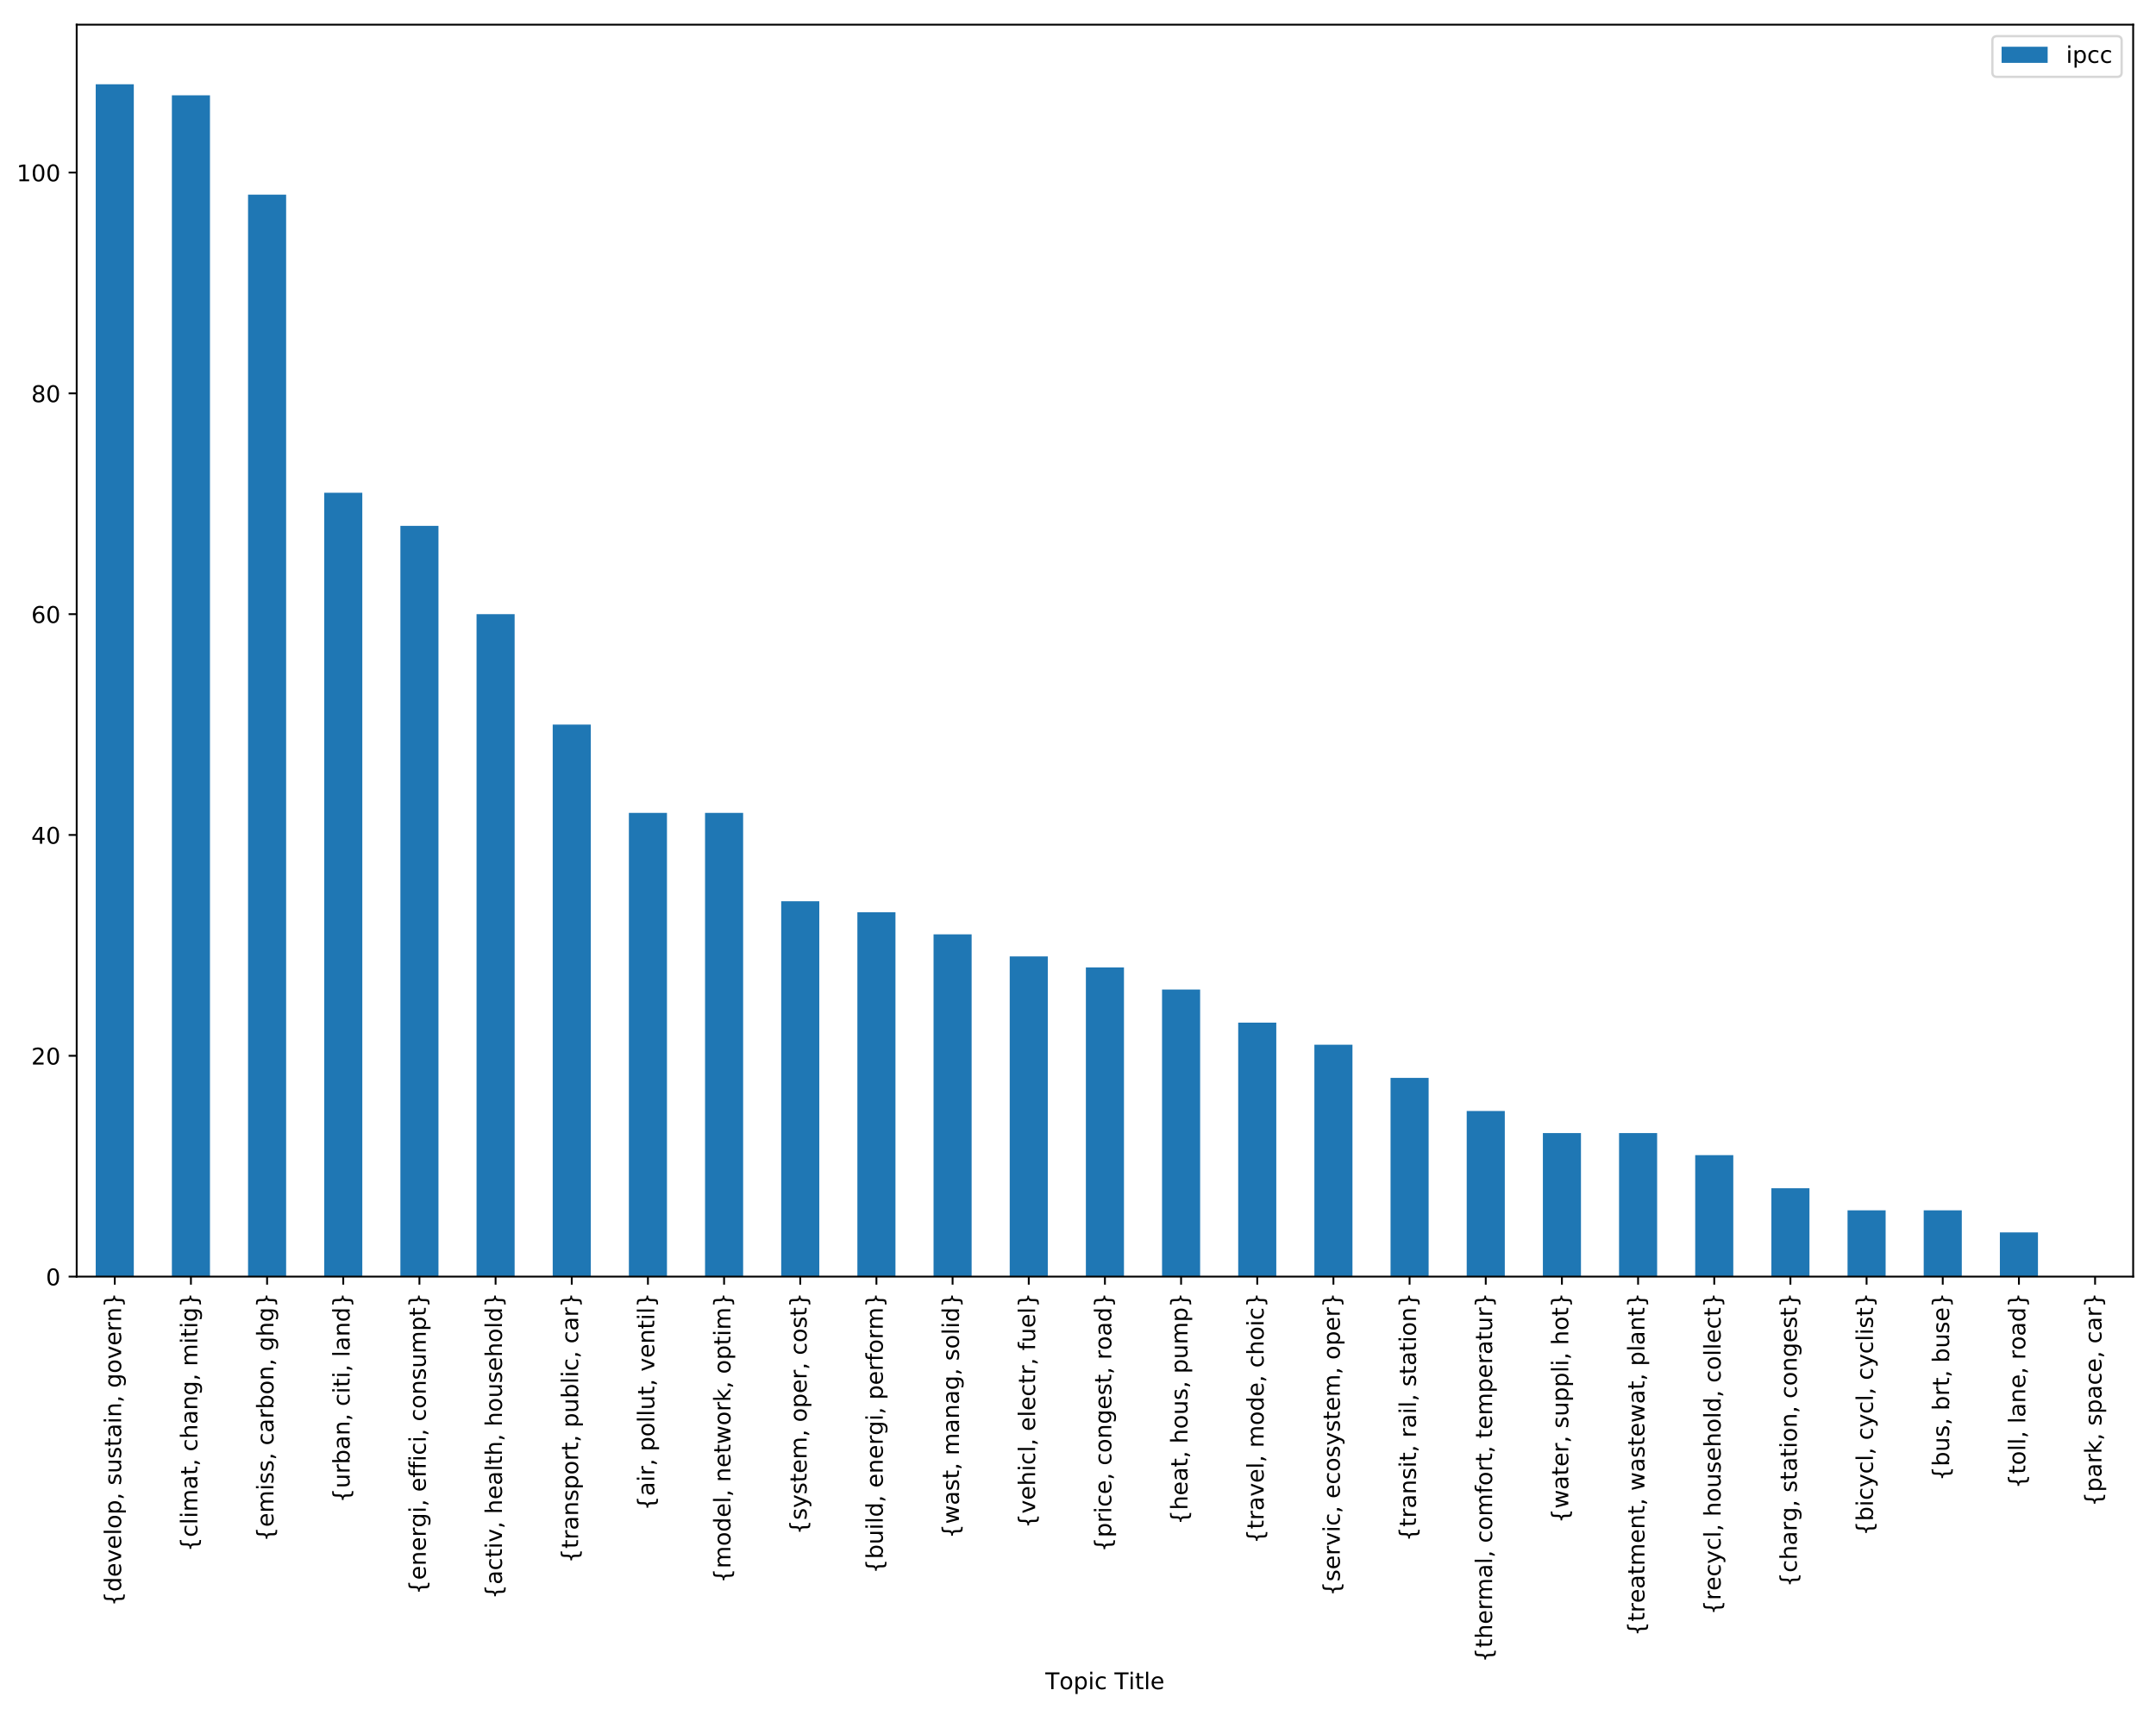 <?xml version="1.0" encoding="utf-8" standalone="no"?>
<!DOCTYPE svg PUBLIC "-//W3C//DTD SVG 1.1//EN"
  "http://www.w3.org/Graphics/SVG/1.1/DTD/svg11.dtd">
<!-- Created with matplotlib (http://matplotlib.org/) -->
<svg height="742pt" version="1.1" viewBox="0 0 936 742" width="936pt" xmlns="http://www.w3.org/2000/svg" xmlns:xlink="http://www.w3.org/1999/xlink">
 <defs>
  <style type="text/css">
*{stroke-linecap:butt;stroke-linejoin:round;}
  </style>
 </defs>
 <g id="figure_1">
  <g id="patch_1">
   <path d="M 0 742.734 
L 936.788 742.734 
L 936.788 0 
L 0 0 
z
" style="fill:#ffffff;"/>
  </g>
  <g id="axes_1">
   <g id="patch_2">
    <path d="M 33.288 554.3 
L 926.087 554.3 
L 926.087 10.7 
L 33.288 10.7 
z
" style="fill:#ffffff;"/>
   </g>
   <g id="patch_3">
    <path clip-path="url(#p788dd9779c)" d="M 41.554 554.3 
L 58.087 554.3 
L 58.087 36.586 
L 41.554 36.586 
z
" style="fill:#1f77b4;"/>
   </g>
   <g id="patch_4">
    <path clip-path="url(#p788dd9779c)" d="M 74.621 554.3 
L 91.154 554.3 
L 91.154 41.379 
L 74.621 41.379 
z
" style="fill:#1f77b4;"/>
   </g>
   <g id="patch_5">
    <path clip-path="url(#p788dd9779c)" d="M 107.688 554.3 
L 124.221 554.3 
L 124.221 84.522 
L 107.688 84.522 
z
" style="fill:#1f77b4;"/>
   </g>
   <g id="patch_6">
    <path clip-path="url(#p788dd9779c)" d="M 140.754 554.3 
L 157.287 554.3 
L 157.287 213.951 
L 140.754 213.951 
z
" style="fill:#1f77b4;"/>
   </g>
   <g id="patch_7">
    <path clip-path="url(#p788dd9779c)" d="M 173.821 554.3 
L 190.354 554.3 
L 190.354 228.332 
L 173.821 228.332 
z
" style="fill:#1f77b4;"/>
   </g>
   <g id="patch_8">
    <path clip-path="url(#p788dd9779c)" d="M 206.887 554.3 
L 223.421 554.3 
L 223.421 266.681 
L 206.887 266.681 
z
" style="fill:#1f77b4;"/>
   </g>
   <g id="patch_9">
    <path clip-path="url(#p788dd9779c)" d="M 239.954 554.3 
L 256.488 554.3 
L 256.488 314.617 
L 239.954 314.617 
z
" style="fill:#1f77b4;"/>
   </g>
   <g id="patch_10">
    <path clip-path="url(#p788dd9779c)" d="M 273.021 554.3 
L 289.554 554.3 
L 289.554 352.967 
L 273.021 352.967 
z
" style="fill:#1f77b4;"/>
   </g>
   <g id="patch_11">
    <path clip-path="url(#p788dd9779c)" d="M 306.087 554.3 
L 322.621 554.3 
L 322.621 352.967 
L 306.087 352.967 
z
" style="fill:#1f77b4;"/>
   </g>
   <g id="patch_12">
    <path clip-path="url(#p788dd9779c)" d="M 339.154 554.3 
L 355.688 554.3 
L 355.688 391.316 
L 339.154 391.316 
z
" style="fill:#1f77b4;"/>
   </g>
   <g id="patch_13">
    <path clip-path="url(#p788dd9779c)" d="M 372.221 554.3 
L 388.754 554.3 
L 388.754 396.11 
L 372.221 396.11 
z
" style="fill:#1f77b4;"/>
   </g>
   <g id="patch_14">
    <path clip-path="url(#p788dd9779c)" d="M 405.288 554.3 
L 421.821 554.3 
L 421.821 405.697 
L 405.288 405.697 
z
" style="fill:#1f77b4;"/>
   </g>
   <g id="patch_15">
    <path clip-path="url(#p788dd9779c)" d="M 438.354 554.3 
L 454.887 554.3 
L 454.887 415.284 
L 438.354 415.284 
z
" style="fill:#1f77b4;"/>
   </g>
   <g id="patch_16">
    <path clip-path="url(#p788dd9779c)" d="M 471.421 554.3 
L 487.954 554.3 
L 487.954 420.078 
L 471.421 420.078 
z
" style="fill:#1f77b4;"/>
   </g>
   <g id="patch_17">
    <path clip-path="url(#p788dd9779c)" d="M 504.488 554.3 
L 521.021 554.3 
L 521.021 429.665 
L 504.488 429.665 
z
" style="fill:#1f77b4;"/>
   </g>
   <g id="patch_18">
    <path clip-path="url(#p788dd9779c)" d="M 537.554 554.3 
L 554.087 554.3 
L 554.087 444.046 
L 537.554 444.046 
z
" style="fill:#1f77b4;"/>
   </g>
   <g id="patch_19">
    <path clip-path="url(#p788dd9779c)" d="M 570.621 554.3 
L 587.154 554.3 
L 587.154 453.633 
L 570.621 453.633 
z
" style="fill:#1f77b4;"/>
   </g>
   <g id="patch_20">
    <path clip-path="url(#p788dd9779c)" d="M 603.688 554.3 
L 620.221 554.3 
L 620.221 468.014 
L 603.688 468.014 
z
" style="fill:#1f77b4;"/>
   </g>
   <g id="patch_21">
    <path clip-path="url(#p788dd9779c)" d="M 636.754 554.3 
L 653.288 554.3 
L 653.288 482.395 
L 636.754 482.395 
z
" style="fill:#1f77b4;"/>
   </g>
   <g id="patch_22">
    <path clip-path="url(#p788dd9779c)" d="M 669.821 554.3 
L 686.354 554.3 
L 686.354 491.983 
L 669.821 491.983 
z
" style="fill:#1f77b4;"/>
   </g>
   <g id="patch_23">
    <path clip-path="url(#p788dd9779c)" d="M 702.888 554.3 
L 719.421 554.3 
L 719.421 491.983 
L 702.888 491.983 
z
" style="fill:#1f77b4;"/>
   </g>
   <g id="patch_24">
    <path clip-path="url(#p788dd9779c)" d="M 735.954 554.3 
L 752.487 554.3 
L 752.487 501.57 
L 735.954 501.57 
z
" style="fill:#1f77b4;"/>
   </g>
   <g id="patch_25">
    <path clip-path="url(#p788dd9779c)" d="M 769.021 554.3 
L 785.554 554.3 
L 785.554 515.951 
L 769.021 515.951 
z
" style="fill:#1f77b4;"/>
   </g>
   <g id="patch_26">
    <path clip-path="url(#p788dd9779c)" d="M 802.087 554.3 
L 818.621 554.3 
L 818.621 525.538 
L 802.087 525.538 
z
" style="fill:#1f77b4;"/>
   </g>
   <g id="patch_27">
    <path clip-path="url(#p788dd9779c)" d="M 835.154 554.3 
L 851.688 554.3 
L 851.688 525.538 
L 835.154 525.538 
z
" style="fill:#1f77b4;"/>
   </g>
   <g id="patch_28">
    <path clip-path="url(#p788dd9779c)" d="M 868.221 554.3 
L 884.754 554.3 
L 884.754 535.125 
L 868.221 535.125 
z
" style="fill:#1f77b4;"/>
   </g>
   <g id="patch_29">
    <path clip-path="url(#p788dd9779c)" d="M 901.288 554.3 
L 917.821 554.3 
L 917.821 554.3 
L 901.288 554.3 
z
" style="fill:#1f77b4;"/>
   </g>
   <g id="matplotlib.axis_1">
    <g id="xtick_1">
     <g id="line2d_1">
      <defs>
       <path d="M 0 0 
L 0 3.5 
" id="m2d25e9993c" style="stroke:#000000;stroke-width:0.8;"/>
      </defs>
      <g>
       <use style="stroke:#000000;stroke-width:0.8;" x="49.821" xlink:href="#m2d25e9993c" y="554.3"/>
      </g>
     </g>
     <g id="text_1">
      <!-- {develop, sustain, govern} -->
      <defs>
       <path d="M 51.125 -9.281 
L 51.125 -16.312 
L 48.094 -16.312 
Q 35.938 -16.312 31.812 -12.688 
Q 27.688 -9.078 27.688 1.703 
L 27.688 13.375 
Q 27.688 20.75 25.047 23.578 
Q 22.406 26.422 15.484 26.422 
L 12.5 26.422 
L 12.5 33.406 
L 15.484 33.406 
Q 22.469 33.406 25.078 36.203 
Q 27.688 39.016 27.688 46.297 
L 27.688 58.016 
Q 27.688 68.797 31.812 72.391 
Q 35.938 75.984 48.094 75.984 
L 51.125 75.984 
L 51.125 69 
L 47.797 69 
Q 40.922 69 38.812 66.844 
Q 36.719 64.703 36.719 57.812 
L 36.719 45.703 
Q 36.719 38.031 34.5 34.562 
Q 32.281 31.109 26.906 29.891 
Q 32.328 28.562 34.516 25.094 
Q 36.719 21.625 36.719 14.016 
L 36.719 1.906 
Q 36.719 -4.984 38.812 -7.125 
Q 40.922 -9.281 47.797 -9.281 
z
" id="DejaVuSans-7b"/>
       <path d="M 45.406 46.391 
L 45.406 75.984 
L 54.391 75.984 
L 54.391 0 
L 45.406 0 
L 45.406 8.203 
Q 42.578 3.328 38.25 0.953 
Q 33.938 -1.422 27.875 -1.422 
Q 17.969 -1.422 11.734 6.484 
Q 5.516 14.406 5.516 27.297 
Q 5.516 40.188 11.734 48.094 
Q 17.969 56 27.875 56 
Q 33.938 56 38.25 53.625 
Q 42.578 51.266 45.406 46.391 
M 14.797 27.297 
Q 14.797 17.391 18.875 11.75 
Q 22.953 6.109 30.078 6.109 
Q 37.203 6.109 41.297 11.75 
Q 45.406 17.391 45.406 27.297 
Q 45.406 37.203 41.297 42.844 
Q 37.203 48.484 30.078 48.484 
Q 22.953 48.484 18.875 42.844 
Q 14.797 37.203 14.797 27.297 
" id="DejaVuSans-64"/>
       <path d="M 56.203 29.594 
L 56.203 25.203 
L 14.891 25.203 
Q 15.484 15.922 20.484 11.062 
Q 25.484 6.203 34.422 6.203 
Q 39.594 6.203 44.453 7.469 
Q 49.312 8.734 54.109 11.281 
L 54.109 2.781 
Q 49.266 0.734 44.188 -0.344 
Q 39.109 -1.422 33.891 -1.422 
Q 20.797 -1.422 13.156 6.188 
Q 5.516 13.812 5.516 26.812 
Q 5.516 40.234 12.766 48.109 
Q 20.016 56 32.328 56 
Q 43.359 56 49.781 48.891 
Q 56.203 41.797 56.203 29.594 
M 47.219 32.234 
Q 47.125 39.594 43.094 43.984 
Q 39.062 48.391 32.422 48.391 
Q 24.906 48.391 20.391 44.141 
Q 15.875 39.891 15.188 32.172 
z
" id="DejaVuSans-65"/>
       <path d="M 2.984 54.688 
L 12.5 54.688 
L 29.594 8.797 
L 46.688 54.688 
L 56.203 54.688 
L 35.688 0 
L 23.484 0 
z
" id="DejaVuSans-76"/>
       <path d="M 9.422 75.984 
L 18.406 75.984 
L 18.406 0 
L 9.422 0 
z
" id="DejaVuSans-6c"/>
       <path d="M 30.609 48.391 
Q 23.391 48.391 19.188 42.75 
Q 14.984 37.109 14.984 27.297 
Q 14.984 17.484 19.156 11.844 
Q 23.344 6.203 30.609 6.203 
Q 37.797 6.203 41.984 11.859 
Q 46.188 17.531 46.188 27.297 
Q 46.188 37.016 41.984 42.703 
Q 37.797 48.391 30.609 48.391 
M 30.609 56 
Q 42.328 56 49.016 48.375 
Q 55.719 40.766 55.719 27.297 
Q 55.719 13.875 49.016 6.219 
Q 42.328 -1.422 30.609 -1.422 
Q 18.844 -1.422 12.172 6.219 
Q 5.516 13.875 5.516 27.297 
Q 5.516 40.766 12.172 48.375 
Q 18.844 56 30.609 56 
" id="DejaVuSans-6f"/>
       <path d="M 18.109 8.203 
L 18.109 -20.797 
L 9.078 -20.797 
L 9.078 54.688 
L 18.109 54.688 
L 18.109 46.391 
Q 20.953 51.266 25.266 53.625 
Q 29.594 56 35.594 56 
Q 45.562 56 51.781 48.094 
Q 58.016 40.188 58.016 27.297 
Q 58.016 14.406 51.781 6.484 
Q 45.562 -1.422 35.594 -1.422 
Q 29.594 -1.422 25.266 0.953 
Q 20.953 3.328 18.109 8.203 
M 48.688 27.297 
Q 48.688 37.203 44.609 42.844 
Q 40.531 48.484 33.406 48.484 
Q 26.266 48.484 22.188 42.844 
Q 18.109 37.203 18.109 27.297 
Q 18.109 17.391 22.188 11.75 
Q 26.266 6.109 33.406 6.109 
Q 40.531 6.109 44.609 11.75 
Q 48.688 17.391 48.688 27.297 
" id="DejaVuSans-70"/>
       <path d="M 11.719 12.406 
L 22.016 12.406 
L 22.016 4 
L 14.016 -11.625 
L 7.719 -11.625 
L 11.719 4 
z
" id="DejaVuSans-2c"/>
       <path id="DejaVuSans-20"/>
       <path d="M 44.281 53.078 
L 44.281 44.578 
Q 40.484 46.531 36.375 47.5 
Q 32.281 48.484 27.875 48.484 
Q 21.188 48.484 17.844 46.438 
Q 14.5 44.391 14.5 40.281 
Q 14.5 37.156 16.891 35.375 
Q 19.281 33.594 26.516 31.984 
L 29.594 31.297 
Q 39.156 29.25 43.188 25.516 
Q 47.219 21.781 47.219 15.094 
Q 47.219 7.469 41.188 3.016 
Q 35.156 -1.422 24.609 -1.422 
Q 20.219 -1.422 15.453 -0.562 
Q 10.688 0.297 5.422 2 
L 5.422 11.281 
Q 10.406 8.688 15.234 7.391 
Q 20.062 6.109 24.812 6.109 
Q 31.156 6.109 34.562 8.281 
Q 37.984 10.453 37.984 14.406 
Q 37.984 18.062 35.516 20.016 
Q 33.062 21.969 24.703 23.781 
L 21.578 24.516 
Q 13.234 26.266 9.516 29.906 
Q 5.812 33.547 5.812 39.891 
Q 5.812 47.609 11.281 51.797 
Q 16.75 56 26.812 56 
Q 31.781 56 36.172 55.266 
Q 40.578 54.547 44.281 53.078 
" id="DejaVuSans-73"/>
       <path d="M 8.5 21.578 
L 8.5 54.688 
L 17.484 54.688 
L 17.484 21.922 
Q 17.484 14.156 20.5 10.266 
Q 23.531 6.391 29.594 6.391 
Q 36.859 6.391 41.078 11.031 
Q 45.312 15.672 45.312 23.688 
L 45.312 54.688 
L 54.297 54.688 
L 54.297 0 
L 45.312 0 
L 45.312 8.406 
Q 42.047 3.422 37.719 1 
Q 33.406 -1.422 27.688 -1.422 
Q 18.266 -1.422 13.375 4.438 
Q 8.5 10.297 8.5 21.578 
M 31.109 56 
z
" id="DejaVuSans-75"/>
       <path d="M 18.312 70.219 
L 18.312 54.688 
L 36.812 54.688 
L 36.812 47.703 
L 18.312 47.703 
L 18.312 18.016 
Q 18.312 11.328 20.141 9.422 
Q 21.969 7.516 27.594 7.516 
L 36.812 7.516 
L 36.812 0 
L 27.594 0 
Q 17.188 0 13.234 3.875 
Q 9.281 7.766 9.281 18.016 
L 9.281 47.703 
L 2.688 47.703 
L 2.688 54.688 
L 9.281 54.688 
L 9.281 70.219 
z
" id="DejaVuSans-74"/>
       <path d="M 34.281 27.484 
Q 23.391 27.484 19.188 25 
Q 14.984 22.516 14.984 16.5 
Q 14.984 11.719 18.141 8.906 
Q 21.297 6.109 26.703 6.109 
Q 34.188 6.109 38.703 11.406 
Q 43.219 16.703 43.219 25.484 
L 43.219 27.484 
z
M 52.203 31.203 
L 52.203 0 
L 43.219 0 
L 43.219 8.297 
Q 40.141 3.328 35.547 0.953 
Q 30.953 -1.422 24.312 -1.422 
Q 15.922 -1.422 10.953 3.297 
Q 6 8.016 6 15.922 
Q 6 25.141 12.172 29.828 
Q 18.359 34.516 30.609 34.516 
L 43.219 34.516 
L 43.219 35.406 
Q 43.219 41.609 39.141 45 
Q 35.062 48.391 27.688 48.391 
Q 23 48.391 18.547 47.266 
Q 14.109 46.141 10.016 43.891 
L 10.016 52.203 
Q 14.938 54.109 19.578 55.047 
Q 24.219 56 28.609 56 
Q 40.484 56 46.344 49.844 
Q 52.203 43.703 52.203 31.203 
" id="DejaVuSans-61"/>
       <path d="M 9.422 54.688 
L 18.406 54.688 
L 18.406 0 
L 9.422 0 
z
M 9.422 75.984 
L 18.406 75.984 
L 18.406 64.594 
L 9.422 64.594 
z
" id="DejaVuSans-69"/>
       <path d="M 54.891 33.016 
L 54.891 0 
L 45.906 0 
L 45.906 32.719 
Q 45.906 40.484 42.875 44.328 
Q 39.844 48.188 33.797 48.188 
Q 26.516 48.188 22.312 43.547 
Q 18.109 38.922 18.109 30.906 
L 18.109 0 
L 9.078 0 
L 9.078 54.688 
L 18.109 54.688 
L 18.109 46.188 
Q 21.344 51.125 25.703 53.562 
Q 30.078 56 35.797 56 
Q 45.219 56 50.047 50.172 
Q 54.891 44.344 54.891 33.016 
" id="DejaVuSans-6e"/>
       <path d="M 45.406 27.984 
Q 45.406 37.75 41.375 43.109 
Q 37.359 48.484 30.078 48.484 
Q 22.859 48.484 18.828 43.109 
Q 14.797 37.75 14.797 27.984 
Q 14.797 18.266 18.828 12.891 
Q 22.859 7.516 30.078 7.516 
Q 37.359 7.516 41.375 12.891 
Q 45.406 18.266 45.406 27.984 
M 54.391 6.781 
Q 54.391 -7.172 48.188 -13.984 
Q 42 -20.797 29.203 -20.797 
Q 24.469 -20.797 20.266 -20.094 
Q 16.062 -19.391 12.109 -17.922 
L 12.109 -9.188 
Q 16.062 -11.328 19.922 -12.344 
Q 23.781 -13.375 27.781 -13.375 
Q 36.625 -13.375 41.016 -8.766 
Q 45.406 -4.156 45.406 5.172 
L 45.406 9.625 
Q 42.625 4.781 38.281 2.391 
Q 33.938 0 27.875 0 
Q 17.828 0 11.672 7.656 
Q 5.516 15.328 5.516 27.984 
Q 5.516 40.672 11.672 48.328 
Q 17.828 56 27.875 56 
Q 33.938 56 38.281 53.609 
Q 42.625 51.219 45.406 46.391 
L 45.406 54.688 
L 54.391 54.688 
z
" id="DejaVuSans-67"/>
       <path d="M 41.109 46.297 
Q 39.594 47.172 37.812 47.578 
Q 36.031 48 33.891 48 
Q 26.266 48 22.188 43.047 
Q 18.109 38.094 18.109 28.812 
L 18.109 0 
L 9.078 0 
L 9.078 54.688 
L 18.109 54.688 
L 18.109 46.188 
Q 20.953 51.172 25.484 53.578 
Q 30.031 56 36.531 56 
Q 37.453 56 38.578 55.875 
Q 39.703 55.766 41.062 55.516 
z
" id="DejaVuSans-72"/>
       <path d="M 12.5 -9.281 
L 15.922 -9.281 
Q 22.75 -9.281 24.828 -7.172 
Q 26.906 -5.078 26.906 1.906 
L 26.906 14.016 
Q 26.906 21.625 29.094 25.094 
Q 31.297 28.562 36.719 29.891 
Q 31.297 31.109 29.094 34.562 
Q 26.906 38.031 26.906 45.703 
L 26.906 57.812 
Q 26.906 64.75 24.828 66.875 
Q 22.75 69 15.922 69 
L 12.5 69 
L 12.5 75.984 
L 15.578 75.984 
Q 27.734 75.984 31.812 72.391 
Q 35.891 68.797 35.891 58.016 
L 35.891 46.297 
Q 35.891 39.016 38.516 36.203 
Q 41.156 33.406 48.094 33.406 
L 51.125 33.406 
L 51.125 26.422 
L 48.094 26.422 
Q 41.156 26.422 38.516 23.578 
Q 35.891 20.75 35.891 13.375 
L 35.891 1.703 
Q 35.891 -9.078 31.812 -12.688 
Q 27.734 -16.312 15.578 -16.312 
L 12.5 -16.312 
z
" id="DejaVuSans-7d"/>
      </defs>
      <g transform="translate(52.58 697.462)rotate(-90)scale(0.1 -0.1)">
       <use xlink:href="#DejaVuSans-7b"/>
       <use x="63.623" xlink:href="#DejaVuSans-64"/>
       <use x="127.1" xlink:href="#DejaVuSans-65"/>
       <use x="188.623" xlink:href="#DejaVuSans-76"/>
       <use x="247.803" xlink:href="#DejaVuSans-65"/>
       <use x="309.326" xlink:href="#DejaVuSans-6c"/>
       <use x="337.109" xlink:href="#DejaVuSans-6f"/>
       <use x="398.291" xlink:href="#DejaVuSans-70"/>
       <use x="461.768" xlink:href="#DejaVuSans-2c"/>
       <use x="493.555" xlink:href="#DejaVuSans-20"/>
       <use x="525.342" xlink:href="#DejaVuSans-73"/>
       <use x="577.441" xlink:href="#DejaVuSans-75"/>
       <use x="640.82" xlink:href="#DejaVuSans-73"/>
       <use x="692.92" xlink:href="#DejaVuSans-74"/>
       <use x="732.129" xlink:href="#DejaVuSans-61"/>
       <use x="793.408" xlink:href="#DejaVuSans-69"/>
       <use x="821.191" xlink:href="#DejaVuSans-6e"/>
       <use x="884.57" xlink:href="#DejaVuSans-2c"/>
       <use x="916.357" xlink:href="#DejaVuSans-20"/>
       <use x="948.145" xlink:href="#DejaVuSans-67"/>
       <use x="1011.621" xlink:href="#DejaVuSans-6f"/>
       <use x="1072.803" xlink:href="#DejaVuSans-76"/>
       <use x="1131.982" xlink:href="#DejaVuSans-65"/>
       <use x="1193.506" xlink:href="#DejaVuSans-72"/>
       <use x="1234.604" xlink:href="#DejaVuSans-6e"/>
       <use x="1297.982" xlink:href="#DejaVuSans-7d"/>
      </g>
     </g>
    </g>
    <g id="xtick_2">
     <g id="line2d_2">
      <g>
       <use style="stroke:#000000;stroke-width:0.8;" x="82.888" xlink:href="#m2d25e9993c" y="554.3"/>
      </g>
     </g>
     <g id="text_2">
      <!-- {climat, chang, mitig} -->
      <defs>
       <path d="M 48.781 52.594 
L 48.781 44.188 
Q 44.969 46.297 41.141 47.344 
Q 37.312 48.391 33.406 48.391 
Q 24.656 48.391 19.812 42.844 
Q 14.984 37.312 14.984 27.297 
Q 14.984 17.281 19.812 11.734 
Q 24.656 6.203 33.406 6.203 
Q 37.312 6.203 41.141 7.25 
Q 44.969 8.297 48.781 10.406 
L 48.781 2.094 
Q 45.016 0.344 40.984 -0.531 
Q 36.969 -1.422 32.422 -1.422 
Q 20.062 -1.422 12.781 6.344 
Q 5.516 14.109 5.516 27.297 
Q 5.516 40.672 12.859 48.328 
Q 20.219 56 33.016 56 
Q 37.156 56 41.109 55.141 
Q 45.062 54.297 48.781 52.594 
" id="DejaVuSans-63"/>
       <path d="M 52 44.188 
Q 55.375 50.25 60.062 53.125 
Q 64.75 56 71.094 56 
Q 79.641 56 84.281 50.016 
Q 88.922 44.047 88.922 33.016 
L 88.922 0 
L 79.891 0 
L 79.891 32.719 
Q 79.891 40.578 77.094 44.375 
Q 74.312 48.188 68.609 48.188 
Q 61.625 48.188 57.562 43.547 
Q 53.516 38.922 53.516 30.906 
L 53.516 0 
L 44.484 0 
L 44.484 32.719 
Q 44.484 40.625 41.703 44.406 
Q 38.922 48.188 33.109 48.188 
Q 26.219 48.188 22.156 43.531 
Q 18.109 38.875 18.109 30.906 
L 18.109 0 
L 9.078 0 
L 9.078 54.688 
L 18.109 54.688 
L 18.109 46.188 
Q 21.188 51.219 25.484 53.609 
Q 29.781 56 35.688 56 
Q 41.656 56 45.828 52.969 
Q 50 49.953 52 44.188 
" id="DejaVuSans-6d"/>
       <path d="M 54.891 33.016 
L 54.891 0 
L 45.906 0 
L 45.906 32.719 
Q 45.906 40.484 42.875 44.328 
Q 39.844 48.188 33.797 48.188 
Q 26.516 48.188 22.312 43.547 
Q 18.109 38.922 18.109 30.906 
L 18.109 0 
L 9.078 0 
L 9.078 75.984 
L 18.109 75.984 
L 18.109 46.188 
Q 21.344 51.125 25.703 53.562 
Q 30.078 56 35.797 56 
Q 45.219 56 50.047 50.172 
Q 54.891 44.344 54.891 33.016 
" id="DejaVuSans-68"/>
      </defs>
      <g transform="translate(85.647 673.797)rotate(-90)scale(0.1 -0.1)">
       <use xlink:href="#DejaVuSans-7b"/>
       <use x="63.623" xlink:href="#DejaVuSans-63"/>
       <use x="118.604" xlink:href="#DejaVuSans-6c"/>
       <use x="146.387" xlink:href="#DejaVuSans-69"/>
       <use x="174.17" xlink:href="#DejaVuSans-6d"/>
       <use x="271.582" xlink:href="#DejaVuSans-61"/>
       <use x="332.861" xlink:href="#DejaVuSans-74"/>
       <use x="372.07" xlink:href="#DejaVuSans-2c"/>
       <use x="403.857" xlink:href="#DejaVuSans-20"/>
       <use x="435.645" xlink:href="#DejaVuSans-63"/>
       <use x="490.625" xlink:href="#DejaVuSans-68"/>
       <use x="554.004" xlink:href="#DejaVuSans-61"/>
       <use x="615.283" xlink:href="#DejaVuSans-6e"/>
       <use x="678.662" xlink:href="#DejaVuSans-67"/>
       <use x="742.139" xlink:href="#DejaVuSans-2c"/>
       <use x="773.926" xlink:href="#DejaVuSans-20"/>
       <use x="805.713" xlink:href="#DejaVuSans-6d"/>
       <use x="903.125" xlink:href="#DejaVuSans-69"/>
       <use x="930.908" xlink:href="#DejaVuSans-74"/>
       <use x="970.117" xlink:href="#DejaVuSans-69"/>
       <use x="997.9" xlink:href="#DejaVuSans-67"/>
       <use x="1061.377" xlink:href="#DejaVuSans-7d"/>
      </g>
     </g>
    </g>
    <g id="xtick_3">
     <g id="line2d_3">
      <g>
       <use style="stroke:#000000;stroke-width:0.8;" x="115.954" xlink:href="#m2d25e9993c" y="554.3"/>
      </g>
     </g>
     <g id="text_3">
      <!-- {emiss, carbon, ghg} -->
      <defs>
       <path d="M 48.688 27.297 
Q 48.688 37.203 44.609 42.844 
Q 40.531 48.484 33.406 48.484 
Q 26.266 48.484 22.188 42.844 
Q 18.109 37.203 18.109 27.297 
Q 18.109 17.391 22.188 11.75 
Q 26.266 6.109 33.406 6.109 
Q 40.531 6.109 44.609 11.75 
Q 48.688 17.391 48.688 27.297 
M 18.109 46.391 
Q 20.953 51.266 25.266 53.625 
Q 29.594 56 35.594 56 
Q 45.562 56 51.781 48.094 
Q 58.016 40.188 58.016 27.297 
Q 58.016 14.406 51.781 6.484 
Q 45.562 -1.422 35.594 -1.422 
Q 29.594 -1.422 25.266 0.953 
Q 20.953 3.328 18.109 8.203 
L 18.109 0 
L 9.078 0 
L 9.078 75.984 
L 18.109 75.984 
z
" id="DejaVuSans-62"/>
      </defs>
      <g transform="translate(118.714 669.405)rotate(-90)scale(0.1 -0.1)">
       <use xlink:href="#DejaVuSans-7b"/>
       <use x="63.623" xlink:href="#DejaVuSans-65"/>
       <use x="125.146" xlink:href="#DejaVuSans-6d"/>
       <use x="222.559" xlink:href="#DejaVuSans-69"/>
       <use x="250.342" xlink:href="#DejaVuSans-73"/>
       <use x="302.441" xlink:href="#DejaVuSans-73"/>
       <use x="354.541" xlink:href="#DejaVuSans-2c"/>
       <use x="386.328" xlink:href="#DejaVuSans-20"/>
       <use x="418.115" xlink:href="#DejaVuSans-63"/>
       <use x="473.096" xlink:href="#DejaVuSans-61"/>
       <use x="534.375" xlink:href="#DejaVuSans-72"/>
       <use x="575.488" xlink:href="#DejaVuSans-62"/>
       <use x="638.965" xlink:href="#DejaVuSans-6f"/>
       <use x="700.146" xlink:href="#DejaVuSans-6e"/>
       <use x="763.525" xlink:href="#DejaVuSans-2c"/>
       <use x="795.312" xlink:href="#DejaVuSans-20"/>
       <use x="827.1" xlink:href="#DejaVuSans-67"/>
       <use x="890.576" xlink:href="#DejaVuSans-68"/>
       <use x="953.955" xlink:href="#DejaVuSans-67"/>
       <use x="1017.432" xlink:href="#DejaVuSans-7d"/>
      </g>
     </g>
    </g>
    <g id="xtick_4">
     <g id="line2d_4">
      <g>
       <use style="stroke:#000000;stroke-width:0.8;" x="149.021" xlink:href="#m2d25e9993c" y="554.3"/>
      </g>
     </g>
     <g id="text_4">
      <!-- {urban, citi, land} -->
      <g transform="translate(151.78 652.567)rotate(-90)scale(0.1 -0.1)">
       <use xlink:href="#DejaVuSans-7b"/>
       <use x="63.623" xlink:href="#DejaVuSans-75"/>
       <use x="127.002" xlink:href="#DejaVuSans-72"/>
       <use x="168.115" xlink:href="#DejaVuSans-62"/>
       <use x="231.592" xlink:href="#DejaVuSans-61"/>
       <use x="292.871" xlink:href="#DejaVuSans-6e"/>
       <use x="356.25" xlink:href="#DejaVuSans-2c"/>
       <use x="388.037" xlink:href="#DejaVuSans-20"/>
       <use x="419.824" xlink:href="#DejaVuSans-63"/>
       <use x="474.805" xlink:href="#DejaVuSans-69"/>
       <use x="502.588" xlink:href="#DejaVuSans-74"/>
       <use x="541.797" xlink:href="#DejaVuSans-69"/>
       <use x="569.58" xlink:href="#DejaVuSans-2c"/>
       <use x="601.367" xlink:href="#DejaVuSans-20"/>
       <use x="633.154" xlink:href="#DejaVuSans-6c"/>
       <use x="660.938" xlink:href="#DejaVuSans-61"/>
       <use x="722.217" xlink:href="#DejaVuSans-6e"/>
       <use x="785.596" xlink:href="#DejaVuSans-64"/>
       <use x="849.072" xlink:href="#DejaVuSans-7d"/>
      </g>
     </g>
    </g>
    <g id="xtick_5">
     <g id="line2d_5">
      <g>
       <use style="stroke:#000000;stroke-width:0.8;" x="182.088" xlink:href="#m2d25e9993c" y="554.3"/>
      </g>
     </g>
     <g id="text_5">
      <!-- {energi, effici, consumpt} -->
      <defs>
       <path d="M 37.109 75.984 
L 37.109 68.5 
L 28.516 68.5 
Q 23.688 68.5 21.797 66.547 
Q 19.922 64.594 19.922 59.516 
L 19.922 54.688 
L 34.719 54.688 
L 34.719 47.703 
L 19.922 47.703 
L 19.922 0 
L 10.891 0 
L 10.891 47.703 
L 2.297 47.703 
L 2.297 54.688 
L 10.891 54.688 
L 10.891 58.5 
Q 10.891 67.625 15.141 71.797 
Q 19.391 75.984 28.609 75.984 
z
" id="DejaVuSans-66"/>
      </defs>
      <g transform="translate(184.847 692.377)rotate(-90)scale(0.1 -0.1)">
       <use xlink:href="#DejaVuSans-7b"/>
       <use x="63.623" xlink:href="#DejaVuSans-65"/>
       <use x="125.146" xlink:href="#DejaVuSans-6e"/>
       <use x="188.525" xlink:href="#DejaVuSans-65"/>
       <use x="250.049" xlink:href="#DejaVuSans-72"/>
       <use x="291.146" xlink:href="#DejaVuSans-67"/>
       <use x="354.623" xlink:href="#DejaVuSans-69"/>
       <use x="382.406" xlink:href="#DejaVuSans-2c"/>
       <use x="414.193" xlink:href="#DejaVuSans-20"/>
       <use x="445.98" xlink:href="#DejaVuSans-65"/>
       <use x="507.504" xlink:href="#DejaVuSans-66"/>
       <use x="542.709" xlink:href="#DejaVuSans-66"/>
       <use x="577.914" xlink:href="#DejaVuSans-69"/>
       <use x="605.697" xlink:href="#DejaVuSans-63"/>
       <use x="660.678" xlink:href="#DejaVuSans-69"/>
       <use x="688.461" xlink:href="#DejaVuSans-2c"/>
       <use x="720.248" xlink:href="#DejaVuSans-20"/>
       <use x="752.035" xlink:href="#DejaVuSans-63"/>
       <use x="807.016" xlink:href="#DejaVuSans-6f"/>
       <use x="868.197" xlink:href="#DejaVuSans-6e"/>
       <use x="931.576" xlink:href="#DejaVuSans-73"/>
       <use x="983.676" xlink:href="#DejaVuSans-75"/>
       <use x="1047.055" xlink:href="#DejaVuSans-6d"/>
       <use x="1144.467" xlink:href="#DejaVuSans-70"/>
       <use x="1207.943" xlink:href="#DejaVuSans-74"/>
       <use x="1247.152" xlink:href="#DejaVuSans-7d"/>
      </g>
     </g>
    </g>
    <g id="xtick_6">
     <g id="line2d_6">
      <g>
       <use style="stroke:#000000;stroke-width:0.8;" x="215.154" xlink:href="#m2d25e9993c" y="554.3"/>
      </g>
     </g>
     <g id="text_6">
      <!-- {activ, health, household} -->
      <g transform="translate(217.914 694.375)rotate(-90)scale(0.1 -0.1)">
       <use xlink:href="#DejaVuSans-7b"/>
       <use x="63.623" xlink:href="#DejaVuSans-61"/>
       <use x="124.902" xlink:href="#DejaVuSans-63"/>
       <use x="179.883" xlink:href="#DejaVuSans-74"/>
       <use x="219.092" xlink:href="#DejaVuSans-69"/>
       <use x="246.875" xlink:href="#DejaVuSans-76"/>
       <use x="306.055" xlink:href="#DejaVuSans-2c"/>
       <use x="337.842" xlink:href="#DejaVuSans-20"/>
       <use x="369.629" xlink:href="#DejaVuSans-68"/>
       <use x="433.008" xlink:href="#DejaVuSans-65"/>
       <use x="494.531" xlink:href="#DejaVuSans-61"/>
       <use x="555.811" xlink:href="#DejaVuSans-6c"/>
       <use x="583.594" xlink:href="#DejaVuSans-74"/>
       <use x="622.803" xlink:href="#DejaVuSans-68"/>
       <use x="686.182" xlink:href="#DejaVuSans-2c"/>
       <use x="717.969" xlink:href="#DejaVuSans-20"/>
       <use x="749.756" xlink:href="#DejaVuSans-68"/>
       <use x="813.135" xlink:href="#DejaVuSans-6f"/>
       <use x="874.316" xlink:href="#DejaVuSans-75"/>
       <use x="937.695" xlink:href="#DejaVuSans-73"/>
       <use x="989.795" xlink:href="#DejaVuSans-65"/>
       <use x="1051.318" xlink:href="#DejaVuSans-68"/>
       <use x="1114.697" xlink:href="#DejaVuSans-6f"/>
       <use x="1175.879" xlink:href="#DejaVuSans-6c"/>
       <use x="1203.662" xlink:href="#DejaVuSans-64"/>
       <use x="1267.139" xlink:href="#DejaVuSans-7d"/>
      </g>
     </g>
    </g>
    <g id="xtick_7">
     <g id="line2d_7">
      <g>
       <use style="stroke:#000000;stroke-width:0.8;" x="248.221" xlink:href="#m2d25e9993c" y="554.3"/>
      </g>
     </g>
     <g id="text_7">
      <!-- {transport, public, car} -->
      <g transform="translate(250.98 678.769)rotate(-90)scale(0.1 -0.1)">
       <use xlink:href="#DejaVuSans-7b"/>
       <use x="63.623" xlink:href="#DejaVuSans-74"/>
       <use x="102.832" xlink:href="#DejaVuSans-72"/>
       <use x="143.945" xlink:href="#DejaVuSans-61"/>
       <use x="205.225" xlink:href="#DejaVuSans-6e"/>
       <use x="268.604" xlink:href="#DejaVuSans-73"/>
       <use x="320.703" xlink:href="#DejaVuSans-70"/>
       <use x="384.18" xlink:href="#DejaVuSans-6f"/>
       <use x="445.361" xlink:href="#DejaVuSans-72"/>
       <use x="486.475" xlink:href="#DejaVuSans-74"/>
       <use x="525.684" xlink:href="#DejaVuSans-2c"/>
       <use x="557.471" xlink:href="#DejaVuSans-20"/>
       <use x="589.258" xlink:href="#DejaVuSans-70"/>
       <use x="652.734" xlink:href="#DejaVuSans-75"/>
       <use x="716.113" xlink:href="#DejaVuSans-62"/>
       <use x="779.59" xlink:href="#DejaVuSans-6c"/>
       <use x="807.373" xlink:href="#DejaVuSans-69"/>
       <use x="835.156" xlink:href="#DejaVuSans-63"/>
       <use x="890.137" xlink:href="#DejaVuSans-2c"/>
       <use x="921.924" xlink:href="#DejaVuSans-20"/>
       <use x="953.711" xlink:href="#DejaVuSans-63"/>
       <use x="1008.691" xlink:href="#DejaVuSans-61"/>
       <use x="1069.971" xlink:href="#DejaVuSans-72"/>
       <use x="1111.084" xlink:href="#DejaVuSans-7d"/>
      </g>
     </g>
    </g>
    <g id="xtick_8">
     <g id="line2d_8">
      <g>
       <use style="stroke:#000000;stroke-width:0.8;" x="281.288" xlink:href="#m2d25e9993c" y="554.3"/>
      </g>
     </g>
     <g id="text_8">
      <!-- {air, pollut, ventil} -->
      <g transform="translate(284.047 655.922)rotate(-90)scale(0.1 -0.1)">
       <use xlink:href="#DejaVuSans-7b"/>
       <use x="63.623" xlink:href="#DejaVuSans-61"/>
       <use x="124.902" xlink:href="#DejaVuSans-69"/>
       <use x="152.686" xlink:href="#DejaVuSans-72"/>
       <use x="193.799" xlink:href="#DejaVuSans-2c"/>
       <use x="225.586" xlink:href="#DejaVuSans-20"/>
       <use x="257.373" xlink:href="#DejaVuSans-70"/>
       <use x="320.85" xlink:href="#DejaVuSans-6f"/>
       <use x="382.031" xlink:href="#DejaVuSans-6c"/>
       <use x="409.814" xlink:href="#DejaVuSans-6c"/>
       <use x="437.598" xlink:href="#DejaVuSans-75"/>
       <use x="500.977" xlink:href="#DejaVuSans-74"/>
       <use x="540.186" xlink:href="#DejaVuSans-2c"/>
       <use x="571.973" xlink:href="#DejaVuSans-20"/>
       <use x="603.76" xlink:href="#DejaVuSans-76"/>
       <use x="662.939" xlink:href="#DejaVuSans-65"/>
       <use x="724.463" xlink:href="#DejaVuSans-6e"/>
       <use x="787.842" xlink:href="#DejaVuSans-74"/>
       <use x="827.051" xlink:href="#DejaVuSans-69"/>
       <use x="854.834" xlink:href="#DejaVuSans-6c"/>
       <use x="882.617" xlink:href="#DejaVuSans-7d"/>
      </g>
     </g>
    </g>
    <g id="xtick_9">
     <g id="line2d_9">
      <g>
       <use style="stroke:#000000;stroke-width:0.8;" x="314.354" xlink:href="#m2d25e9993c" y="554.3"/>
      </g>
     </g>
     <g id="text_9">
      <!-- {model, network, optim} -->
      <defs>
       <path d="M 4.203 54.688 
L 13.188 54.688 
L 24.422 12.016 
L 35.594 54.688 
L 46.188 54.688 
L 57.422 12.016 
L 68.609 54.688 
L 77.594 54.688 
L 63.281 0 
L 52.688 0 
L 40.922 44.828 
L 29.109 0 
L 18.5 0 
z
" id="DejaVuSans-77"/>
       <path d="M 9.078 75.984 
L 18.109 75.984 
L 18.109 31.109 
L 44.922 54.688 
L 56.391 54.688 
L 27.391 29.109 
L 57.625 0 
L 45.906 0 
L 18.109 26.703 
L 18.109 0 
L 9.078 0 
z
" id="DejaVuSans-6b"/>
      </defs>
      <g transform="translate(317.114 687.392)rotate(-90)scale(0.1 -0.1)">
       <use xlink:href="#DejaVuSans-7b"/>
       <use x="63.623" xlink:href="#DejaVuSans-6d"/>
       <use x="161.035" xlink:href="#DejaVuSans-6f"/>
       <use x="222.217" xlink:href="#DejaVuSans-64"/>
       <use x="285.693" xlink:href="#DejaVuSans-65"/>
       <use x="347.217" xlink:href="#DejaVuSans-6c"/>
       <use x="375" xlink:href="#DejaVuSans-2c"/>
       <use x="406.787" xlink:href="#DejaVuSans-20"/>
       <use x="438.574" xlink:href="#DejaVuSans-6e"/>
       <use x="501.953" xlink:href="#DejaVuSans-65"/>
       <use x="563.477" xlink:href="#DejaVuSans-74"/>
       <use x="602.686" xlink:href="#DejaVuSans-77"/>
       <use x="684.473" xlink:href="#DejaVuSans-6f"/>
       <use x="745.654" xlink:href="#DejaVuSans-72"/>
       <use x="786.768" xlink:href="#DejaVuSans-6b"/>
       <use x="844.678" xlink:href="#DejaVuSans-2c"/>
       <use x="876.465" xlink:href="#DejaVuSans-20"/>
       <use x="908.252" xlink:href="#DejaVuSans-6f"/>
       <use x="969.434" xlink:href="#DejaVuSans-70"/>
       <use x="1032.91" xlink:href="#DejaVuSans-74"/>
       <use x="1072.119" xlink:href="#DejaVuSans-69"/>
       <use x="1099.902" xlink:href="#DejaVuSans-6d"/>
       <use x="1197.314" xlink:href="#DejaVuSans-7d"/>
      </g>
     </g>
    </g>
    <g id="xtick_10">
     <g id="line2d_10">
      <g>
       <use style="stroke:#000000;stroke-width:0.8;" x="347.421" xlink:href="#m2d25e9993c" y="554.3"/>
      </g>
     </g>
     <g id="text_10">
      <!-- {system, oper, cost} -->
      <defs>
       <path d="M 32.172 -5.078 
Q 28.375 -14.844 24.75 -17.812 
Q 21.141 -20.797 15.094 -20.797 
L 7.906 -20.797 
L 7.906 -13.281 
L 13.188 -13.281 
Q 16.891 -13.281 18.938 -11.516 
Q 21 -9.766 23.484 -3.219 
L 25.094 0.875 
L 2.984 54.688 
L 12.5 54.688 
L 29.594 11.922 
L 46.688 54.688 
L 56.203 54.688 
z
" id="DejaVuSans-79"/>
      </defs>
      <g transform="translate(350.18 666.367)rotate(-90)scale(0.1 -0.1)">
       <use xlink:href="#DejaVuSans-7b"/>
       <use x="63.623" xlink:href="#DejaVuSans-73"/>
       <use x="115.723" xlink:href="#DejaVuSans-79"/>
       <use x="174.902" xlink:href="#DejaVuSans-73"/>
       <use x="227.002" xlink:href="#DejaVuSans-74"/>
       <use x="266.211" xlink:href="#DejaVuSans-65"/>
       <use x="327.734" xlink:href="#DejaVuSans-6d"/>
       <use x="425.146" xlink:href="#DejaVuSans-2c"/>
       <use x="456.934" xlink:href="#DejaVuSans-20"/>
       <use x="488.721" xlink:href="#DejaVuSans-6f"/>
       <use x="549.902" xlink:href="#DejaVuSans-70"/>
       <use x="613.379" xlink:href="#DejaVuSans-65"/>
       <use x="674.902" xlink:href="#DejaVuSans-72"/>
       <use x="716.016" xlink:href="#DejaVuSans-2c"/>
       <use x="747.803" xlink:href="#DejaVuSans-20"/>
       <use x="779.59" xlink:href="#DejaVuSans-63"/>
       <use x="834.57" xlink:href="#DejaVuSans-6f"/>
       <use x="895.752" xlink:href="#DejaVuSans-73"/>
       <use x="947.852" xlink:href="#DejaVuSans-74"/>
       <use x="987.061" xlink:href="#DejaVuSans-7d"/>
      </g>
     </g>
    </g>
    <g id="xtick_11">
     <g id="line2d_11">
      <g>
       <use style="stroke:#000000;stroke-width:0.8;" x="380.488" xlink:href="#m2d25e9993c" y="554.3"/>
      </g>
     </g>
     <g id="text_11">
      <!-- {build, energi, perform} -->
      <g transform="translate(383.247 683.309)rotate(-90)scale(0.1 -0.1)">
       <use xlink:href="#DejaVuSans-7b"/>
       <use x="63.623" xlink:href="#DejaVuSans-62"/>
       <use x="127.1" xlink:href="#DejaVuSans-75"/>
       <use x="190.479" xlink:href="#DejaVuSans-69"/>
       <use x="218.262" xlink:href="#DejaVuSans-6c"/>
       <use x="246.045" xlink:href="#DejaVuSans-64"/>
       <use x="309.521" xlink:href="#DejaVuSans-2c"/>
       <use x="341.309" xlink:href="#DejaVuSans-20"/>
       <use x="373.096" xlink:href="#DejaVuSans-65"/>
       <use x="434.619" xlink:href="#DejaVuSans-6e"/>
       <use x="497.998" xlink:href="#DejaVuSans-65"/>
       <use x="559.521" xlink:href="#DejaVuSans-72"/>
       <use x="600.619" xlink:href="#DejaVuSans-67"/>
       <use x="664.096" xlink:href="#DejaVuSans-69"/>
       <use x="691.879" xlink:href="#DejaVuSans-2c"/>
       <use x="723.666" xlink:href="#DejaVuSans-20"/>
       <use x="755.453" xlink:href="#DejaVuSans-70"/>
       <use x="818.93" xlink:href="#DejaVuSans-65"/>
       <use x="880.453" xlink:href="#DejaVuSans-72"/>
       <use x="921.566" xlink:href="#DejaVuSans-66"/>
       <use x="956.771" xlink:href="#DejaVuSans-6f"/>
       <use x="1017.953" xlink:href="#DejaVuSans-72"/>
       <use x="1059.051" xlink:href="#DejaVuSans-6d"/>
       <use x="1156.463" xlink:href="#DejaVuSans-7d"/>
      </g>
     </g>
    </g>
    <g id="xtick_12">
     <g id="line2d_12">
      <g>
       <use style="stroke:#000000;stroke-width:0.8;" x="413.554" xlink:href="#m2d25e9993c" y="554.3"/>
      </g>
     </g>
     <g id="text_12">
      <!-- {wast, manag, solid} -->
      <g transform="translate(416.314 668.089)rotate(-90)scale(0.1 -0.1)">
       <use xlink:href="#DejaVuSans-7b"/>
       <use x="63.623" xlink:href="#DejaVuSans-77"/>
       <use x="145.41" xlink:href="#DejaVuSans-61"/>
       <use x="206.689" xlink:href="#DejaVuSans-73"/>
       <use x="258.789" xlink:href="#DejaVuSans-74"/>
       <use x="297.998" xlink:href="#DejaVuSans-2c"/>
       <use x="329.785" xlink:href="#DejaVuSans-20"/>
       <use x="361.572" xlink:href="#DejaVuSans-6d"/>
       <use x="458.984" xlink:href="#DejaVuSans-61"/>
       <use x="520.264" xlink:href="#DejaVuSans-6e"/>
       <use x="583.643" xlink:href="#DejaVuSans-61"/>
       <use x="644.922" xlink:href="#DejaVuSans-67"/>
       <use x="708.398" xlink:href="#DejaVuSans-2c"/>
       <use x="740.186" xlink:href="#DejaVuSans-20"/>
       <use x="771.973" xlink:href="#DejaVuSans-73"/>
       <use x="824.072" xlink:href="#DejaVuSans-6f"/>
       <use x="885.254" xlink:href="#DejaVuSans-6c"/>
       <use x="913.037" xlink:href="#DejaVuSans-69"/>
       <use x="940.82" xlink:href="#DejaVuSans-64"/>
       <use x="1004.297" xlink:href="#DejaVuSans-7d"/>
      </g>
     </g>
    </g>
    <g id="xtick_13">
     <g id="line2d_13">
      <g>
       <use style="stroke:#000000;stroke-width:0.8;" x="446.621" xlink:href="#m2d25e9993c" y="554.3"/>
      </g>
     </g>
     <g id="text_13">
      <!-- {vehicl, electr, fuel} -->
      <g transform="translate(449.38 663.605)rotate(-90)scale(0.1 -0.1)">
       <use xlink:href="#DejaVuSans-7b"/>
       <use x="63.623" xlink:href="#DejaVuSans-76"/>
       <use x="122.803" xlink:href="#DejaVuSans-65"/>
       <use x="184.326" xlink:href="#DejaVuSans-68"/>
       <use x="247.705" xlink:href="#DejaVuSans-69"/>
       <use x="275.488" xlink:href="#DejaVuSans-63"/>
       <use x="330.469" xlink:href="#DejaVuSans-6c"/>
       <use x="358.252" xlink:href="#DejaVuSans-2c"/>
       <use x="390.039" xlink:href="#DejaVuSans-20"/>
       <use x="421.826" xlink:href="#DejaVuSans-65"/>
       <use x="483.35" xlink:href="#DejaVuSans-6c"/>
       <use x="511.133" xlink:href="#DejaVuSans-65"/>
       <use x="572.656" xlink:href="#DejaVuSans-63"/>
       <use x="627.637" xlink:href="#DejaVuSans-74"/>
       <use x="666.846" xlink:href="#DejaVuSans-72"/>
       <use x="707.959" xlink:href="#DejaVuSans-2c"/>
       <use x="739.746" xlink:href="#DejaVuSans-20"/>
       <use x="771.533" xlink:href="#DejaVuSans-66"/>
       <use x="806.738" xlink:href="#DejaVuSans-75"/>
       <use x="870.117" xlink:href="#DejaVuSans-65"/>
       <use x="931.641" xlink:href="#DejaVuSans-6c"/>
       <use x="959.424" xlink:href="#DejaVuSans-7d"/>
      </g>
     </g>
    </g>
    <g id="xtick_14">
     <g id="line2d_14">
      <g>
       <use style="stroke:#000000;stroke-width:0.8;" x="479.688" xlink:href="#m2d25e9993c" y="554.3"/>
      </g>
     </g>
     <g id="text_14">
      <!-- {price, congest, road} -->
      <g transform="translate(482.447 673.916)rotate(-90)scale(0.1 -0.1)">
       <use xlink:href="#DejaVuSans-7b"/>
       <use x="63.623" xlink:href="#DejaVuSans-70"/>
       <use x="127.1" xlink:href="#DejaVuSans-72"/>
       <use x="168.213" xlink:href="#DejaVuSans-69"/>
       <use x="195.996" xlink:href="#DejaVuSans-63"/>
       <use x="250.977" xlink:href="#DejaVuSans-65"/>
       <use x="312.5" xlink:href="#DejaVuSans-2c"/>
       <use x="344.287" xlink:href="#DejaVuSans-20"/>
       <use x="376.074" xlink:href="#DejaVuSans-63"/>
       <use x="431.055" xlink:href="#DejaVuSans-6f"/>
       <use x="492.236" xlink:href="#DejaVuSans-6e"/>
       <use x="555.615" xlink:href="#DejaVuSans-67"/>
       <use x="619.092" xlink:href="#DejaVuSans-65"/>
       <use x="680.615" xlink:href="#DejaVuSans-73"/>
       <use x="732.715" xlink:href="#DejaVuSans-74"/>
       <use x="771.924" xlink:href="#DejaVuSans-2c"/>
       <use x="803.711" xlink:href="#DejaVuSans-20"/>
       <use x="835.498" xlink:href="#DejaVuSans-72"/>
       <use x="876.58" xlink:href="#DejaVuSans-6f"/>
       <use x="937.762" xlink:href="#DejaVuSans-61"/>
       <use x="999.041" xlink:href="#DejaVuSans-64"/>
       <use x="1062.518" xlink:href="#DejaVuSans-7d"/>
      </g>
     </g>
    </g>
    <g id="xtick_15">
     <g id="line2d_15">
      <g>
       <use style="stroke:#000000;stroke-width:0.8;" x="512.754" xlink:href="#m2d25e9993c" y="554.3"/>
      </g>
     </g>
     <g id="text_15">
      <!-- {heat, hous, pump} -->
      <g transform="translate(515.514 662.055)rotate(-90)scale(0.1 -0.1)">
       <use xlink:href="#DejaVuSans-7b"/>
       <use x="63.623" xlink:href="#DejaVuSans-68"/>
       <use x="127.002" xlink:href="#DejaVuSans-65"/>
       <use x="188.525" xlink:href="#DejaVuSans-61"/>
       <use x="249.805" xlink:href="#DejaVuSans-74"/>
       <use x="289.014" xlink:href="#DejaVuSans-2c"/>
       <use x="320.801" xlink:href="#DejaVuSans-20"/>
       <use x="352.588" xlink:href="#DejaVuSans-68"/>
       <use x="415.967" xlink:href="#DejaVuSans-6f"/>
       <use x="477.148" xlink:href="#DejaVuSans-75"/>
       <use x="540.527" xlink:href="#DejaVuSans-73"/>
       <use x="592.627" xlink:href="#DejaVuSans-2c"/>
       <use x="624.414" xlink:href="#DejaVuSans-20"/>
       <use x="656.201" xlink:href="#DejaVuSans-70"/>
       <use x="719.678" xlink:href="#DejaVuSans-75"/>
       <use x="783.057" xlink:href="#DejaVuSans-6d"/>
       <use x="880.469" xlink:href="#DejaVuSans-70"/>
       <use x="943.945" xlink:href="#DejaVuSans-7d"/>
      </g>
     </g>
    </g>
    <g id="xtick_16">
     <g id="line2d_16">
      <g>
       <use style="stroke:#000000;stroke-width:0.8;" x="545.821" xlink:href="#m2d25e9993c" y="554.3"/>
      </g>
     </g>
     <g id="text_16">
      <!-- {travel, mode, choic} -->
      <g transform="translate(548.58 670.339)rotate(-90)scale(0.1 -0.1)">
       <use xlink:href="#DejaVuSans-7b"/>
       <use x="63.623" xlink:href="#DejaVuSans-74"/>
       <use x="102.832" xlink:href="#DejaVuSans-72"/>
       <use x="143.945" xlink:href="#DejaVuSans-61"/>
       <use x="205.225" xlink:href="#DejaVuSans-76"/>
       <use x="264.404" xlink:href="#DejaVuSans-65"/>
       <use x="325.928" xlink:href="#DejaVuSans-6c"/>
       <use x="353.711" xlink:href="#DejaVuSans-2c"/>
       <use x="385.498" xlink:href="#DejaVuSans-20"/>
       <use x="417.285" xlink:href="#DejaVuSans-6d"/>
       <use x="514.697" xlink:href="#DejaVuSans-6f"/>
       <use x="575.879" xlink:href="#DejaVuSans-64"/>
       <use x="639.355" xlink:href="#DejaVuSans-65"/>
       <use x="700.879" xlink:href="#DejaVuSans-2c"/>
       <use x="732.666" xlink:href="#DejaVuSans-20"/>
       <use x="764.453" xlink:href="#DejaVuSans-63"/>
       <use x="819.434" xlink:href="#DejaVuSans-68"/>
       <use x="882.812" xlink:href="#DejaVuSans-6f"/>
       <use x="943.994" xlink:href="#DejaVuSans-69"/>
       <use x="971.777" xlink:href="#DejaVuSans-63"/>
       <use x="1026.758" xlink:href="#DejaVuSans-7d"/>
      </g>
     </g>
    </g>
    <g id="xtick_17">
     <g id="line2d_17">
      <g>
       <use style="stroke:#000000;stroke-width:0.8;" x="578.888" xlink:href="#m2d25e9993c" y="554.3"/>
      </g>
     </g>
     <g id="text_17">
      <!-- {servic, ecosystem, oper} -->
      <g transform="translate(581.647 693.059)rotate(-90)scale(0.1 -0.1)">
       <use xlink:href="#DejaVuSans-7b"/>
       <use x="63.623" xlink:href="#DejaVuSans-73"/>
       <use x="115.723" xlink:href="#DejaVuSans-65"/>
       <use x="177.246" xlink:href="#DejaVuSans-72"/>
       <use x="218.359" xlink:href="#DejaVuSans-76"/>
       <use x="277.539" xlink:href="#DejaVuSans-69"/>
       <use x="305.322" xlink:href="#DejaVuSans-63"/>
       <use x="360.303" xlink:href="#DejaVuSans-2c"/>
       <use x="392.09" xlink:href="#DejaVuSans-20"/>
       <use x="423.877" xlink:href="#DejaVuSans-65"/>
       <use x="485.4" xlink:href="#DejaVuSans-63"/>
       <use x="540.381" xlink:href="#DejaVuSans-6f"/>
       <use x="601.562" xlink:href="#DejaVuSans-73"/>
       <use x="653.662" xlink:href="#DejaVuSans-79"/>
       <use x="712.842" xlink:href="#DejaVuSans-73"/>
       <use x="764.941" xlink:href="#DejaVuSans-74"/>
       <use x="804.15" xlink:href="#DejaVuSans-65"/>
       <use x="865.674" xlink:href="#DejaVuSans-6d"/>
       <use x="963.086" xlink:href="#DejaVuSans-2c"/>
       <use x="994.873" xlink:href="#DejaVuSans-20"/>
       <use x="1026.66" xlink:href="#DejaVuSans-6f"/>
       <use x="1087.842" xlink:href="#DejaVuSans-70"/>
       <use x="1151.318" xlink:href="#DejaVuSans-65"/>
       <use x="1212.842" xlink:href="#DejaVuSans-72"/>
       <use x="1253.955" xlink:href="#DejaVuSans-7d"/>
      </g>
     </g>
    </g>
    <g id="xtick_18">
     <g id="line2d_18">
      <g>
       <use style="stroke:#000000;stroke-width:0.8;" x="611.954" xlink:href="#m2d25e9993c" y="554.3"/>
      </g>
     </g>
     <g id="text_18">
      <!-- {transit, rail, station} -->
      <g transform="translate(614.714 669.35)rotate(-90)scale(0.1 -0.1)">
       <use xlink:href="#DejaVuSans-7b"/>
       <use x="63.623" xlink:href="#DejaVuSans-74"/>
       <use x="102.832" xlink:href="#DejaVuSans-72"/>
       <use x="143.945" xlink:href="#DejaVuSans-61"/>
       <use x="205.225" xlink:href="#DejaVuSans-6e"/>
       <use x="268.604" xlink:href="#DejaVuSans-73"/>
       <use x="320.703" xlink:href="#DejaVuSans-69"/>
       <use x="348.486" xlink:href="#DejaVuSans-74"/>
       <use x="387.695" xlink:href="#DejaVuSans-2c"/>
       <use x="419.482" xlink:href="#DejaVuSans-20"/>
       <use x="451.27" xlink:href="#DejaVuSans-72"/>
       <use x="492.383" xlink:href="#DejaVuSans-61"/>
       <use x="553.662" xlink:href="#DejaVuSans-69"/>
       <use x="581.445" xlink:href="#DejaVuSans-6c"/>
       <use x="609.229" xlink:href="#DejaVuSans-2c"/>
       <use x="641.016" xlink:href="#DejaVuSans-20"/>
       <use x="672.803" xlink:href="#DejaVuSans-73"/>
       <use x="724.902" xlink:href="#DejaVuSans-74"/>
       <use x="764.111" xlink:href="#DejaVuSans-61"/>
       <use x="825.391" xlink:href="#DejaVuSans-74"/>
       <use x="864.6" xlink:href="#DejaVuSans-69"/>
       <use x="892.383" xlink:href="#DejaVuSans-6f"/>
       <use x="953.564" xlink:href="#DejaVuSans-6e"/>
       <use x="1016.943" xlink:href="#DejaVuSans-7d"/>
      </g>
     </g>
    </g>
    <g id="xtick_19">
     <g id="line2d_19">
      <g>
       <use style="stroke:#000000;stroke-width:0.8;" x="645.021" xlink:href="#m2d25e9993c" y="554.3"/>
      </g>
     </g>
     <g id="text_19">
      <!-- {thermal, comfort, temperatur} -->
      <g transform="translate(647.78 721.856)rotate(-90)scale(0.1 -0.1)">
       <use xlink:href="#DejaVuSans-7b"/>
       <use x="63.623" xlink:href="#DejaVuSans-74"/>
       <use x="102.832" xlink:href="#DejaVuSans-68"/>
       <use x="166.211" xlink:href="#DejaVuSans-65"/>
       <use x="227.734" xlink:href="#DejaVuSans-72"/>
       <use x="268.832" xlink:href="#DejaVuSans-6d"/>
       <use x="366.244" xlink:href="#DejaVuSans-61"/>
       <use x="427.523" xlink:href="#DejaVuSans-6c"/>
       <use x="455.307" xlink:href="#DejaVuSans-2c"/>
       <use x="487.094" xlink:href="#DejaVuSans-20"/>
       <use x="518.881" xlink:href="#DejaVuSans-63"/>
       <use x="573.861" xlink:href="#DejaVuSans-6f"/>
       <use x="635.043" xlink:href="#DejaVuSans-6d"/>
       <use x="732.455" xlink:href="#DejaVuSans-66"/>
       <use x="767.66" xlink:href="#DejaVuSans-6f"/>
       <use x="828.842" xlink:href="#DejaVuSans-72"/>
       <use x="869.955" xlink:href="#DejaVuSans-74"/>
       <use x="909.164" xlink:href="#DejaVuSans-2c"/>
       <use x="940.951" xlink:href="#DejaVuSans-20"/>
       <use x="972.738" xlink:href="#DejaVuSans-74"/>
       <use x="1011.947" xlink:href="#DejaVuSans-65"/>
       <use x="1073.471" xlink:href="#DejaVuSans-6d"/>
       <use x="1170.883" xlink:href="#DejaVuSans-70"/>
       <use x="1234.359" xlink:href="#DejaVuSans-65"/>
       <use x="1295.883" xlink:href="#DejaVuSans-72"/>
       <use x="1336.996" xlink:href="#DejaVuSans-61"/>
       <use x="1398.275" xlink:href="#DejaVuSans-74"/>
       <use x="1437.484" xlink:href="#DejaVuSans-75"/>
       <use x="1500.863" xlink:href="#DejaVuSans-72"/>
       <use x="1541.977" xlink:href="#DejaVuSans-7d"/>
      </g>
     </g>
    </g>
    <g id="xtick_20">
     <g id="line2d_20">
      <g>
       <use style="stroke:#000000;stroke-width:0.8;" x="678.087" xlink:href="#m2d25e9993c" y="554.3"/>
      </g>
     </g>
     <g id="text_20">
      <!-- {water, suppli, hot} -->
      <g transform="translate(680.847 661.405)rotate(-90)scale(0.1 -0.1)">
       <use xlink:href="#DejaVuSans-7b"/>
       <use x="63.623" xlink:href="#DejaVuSans-77"/>
       <use x="145.41" xlink:href="#DejaVuSans-61"/>
       <use x="206.689" xlink:href="#DejaVuSans-74"/>
       <use x="245.898" xlink:href="#DejaVuSans-65"/>
       <use x="307.422" xlink:href="#DejaVuSans-72"/>
       <use x="348.535" xlink:href="#DejaVuSans-2c"/>
       <use x="380.322" xlink:href="#DejaVuSans-20"/>
       <use x="412.109" xlink:href="#DejaVuSans-73"/>
       <use x="464.209" xlink:href="#DejaVuSans-75"/>
       <use x="527.588" xlink:href="#DejaVuSans-70"/>
       <use x="591.064" xlink:href="#DejaVuSans-70"/>
       <use x="654.541" xlink:href="#DejaVuSans-6c"/>
       <use x="682.324" xlink:href="#DejaVuSans-69"/>
       <use x="710.107" xlink:href="#DejaVuSans-2c"/>
       <use x="741.895" xlink:href="#DejaVuSans-20"/>
       <use x="773.682" xlink:href="#DejaVuSans-68"/>
       <use x="837.061" xlink:href="#DejaVuSans-6f"/>
       <use x="898.242" xlink:href="#DejaVuSans-74"/>
       <use x="937.451" xlink:href="#DejaVuSans-7d"/>
      </g>
     </g>
    </g>
    <g id="xtick_21">
     <g id="line2d_21">
      <g>
       <use style="stroke:#000000;stroke-width:0.8;" x="711.154" xlink:href="#m2d25e9993c" y="554.3"/>
      </g>
     </g>
     <g id="text_21">
      <!-- {treatment, wastewat, plant} -->
      <g transform="translate(713.914 710.447)rotate(-90)scale(0.1 -0.1)">
       <use xlink:href="#DejaVuSans-7b"/>
       <use x="63.623" xlink:href="#DejaVuSans-74"/>
       <use x="102.832" xlink:href="#DejaVuSans-72"/>
       <use x="143.914" xlink:href="#DejaVuSans-65"/>
       <use x="205.438" xlink:href="#DejaVuSans-61"/>
       <use x="266.717" xlink:href="#DejaVuSans-74"/>
       <use x="305.926" xlink:href="#DejaVuSans-6d"/>
       <use x="403.338" xlink:href="#DejaVuSans-65"/>
       <use x="464.861" xlink:href="#DejaVuSans-6e"/>
       <use x="528.24" xlink:href="#DejaVuSans-74"/>
       <use x="567.449" xlink:href="#DejaVuSans-2c"/>
       <use x="599.236" xlink:href="#DejaVuSans-20"/>
       <use x="631.023" xlink:href="#DejaVuSans-77"/>
       <use x="712.811" xlink:href="#DejaVuSans-61"/>
       <use x="774.09" xlink:href="#DejaVuSans-73"/>
       <use x="826.189" xlink:href="#DejaVuSans-74"/>
       <use x="865.398" xlink:href="#DejaVuSans-65"/>
       <use x="926.922" xlink:href="#DejaVuSans-77"/>
       <use x="1008.709" xlink:href="#DejaVuSans-61"/>
       <use x="1069.988" xlink:href="#DejaVuSans-74"/>
       <use x="1109.197" xlink:href="#DejaVuSans-2c"/>
       <use x="1140.984" xlink:href="#DejaVuSans-20"/>
       <use x="1172.771" xlink:href="#DejaVuSans-70"/>
       <use x="1236.248" xlink:href="#DejaVuSans-6c"/>
       <use x="1264.031" xlink:href="#DejaVuSans-61"/>
       <use x="1325.311" xlink:href="#DejaVuSans-6e"/>
       <use x="1388.689" xlink:href="#DejaVuSans-74"/>
       <use x="1427.898" xlink:href="#DejaVuSans-7d"/>
      </g>
     </g>
    </g>
    <g id="xtick_22">
     <g id="line2d_22">
      <g>
       <use style="stroke:#000000;stroke-width:0.8;" x="744.221" xlink:href="#m2d25e9993c" y="554.3"/>
      </g>
     </g>
     <g id="text_22">
      <!-- {recycl, household, collect} -->
      <g transform="translate(746.98 701.177)rotate(-90)scale(0.1 -0.1)">
       <use xlink:href="#DejaVuSans-7b"/>
       <use x="63.623" xlink:href="#DejaVuSans-72"/>
       <use x="104.705" xlink:href="#DejaVuSans-65"/>
       <use x="166.229" xlink:href="#DejaVuSans-63"/>
       <use x="221.209" xlink:href="#DejaVuSans-79"/>
       <use x="280.389" xlink:href="#DejaVuSans-63"/>
       <use x="335.369" xlink:href="#DejaVuSans-6c"/>
       <use x="363.152" xlink:href="#DejaVuSans-2c"/>
       <use x="394.939" xlink:href="#DejaVuSans-20"/>
       <use x="426.727" xlink:href="#DejaVuSans-68"/>
       <use x="490.105" xlink:href="#DejaVuSans-6f"/>
       <use x="551.287" xlink:href="#DejaVuSans-75"/>
       <use x="614.666" xlink:href="#DejaVuSans-73"/>
       <use x="666.766" xlink:href="#DejaVuSans-65"/>
       <use x="728.289" xlink:href="#DejaVuSans-68"/>
       <use x="791.668" xlink:href="#DejaVuSans-6f"/>
       <use x="852.85" xlink:href="#DejaVuSans-6c"/>
       <use x="880.633" xlink:href="#DejaVuSans-64"/>
       <use x="944.109" xlink:href="#DejaVuSans-2c"/>
       <use x="975.896" xlink:href="#DejaVuSans-20"/>
       <use x="1007.684" xlink:href="#DejaVuSans-63"/>
       <use x="1062.664" xlink:href="#DejaVuSans-6f"/>
       <use x="1123.846" xlink:href="#DejaVuSans-6c"/>
       <use x="1151.629" xlink:href="#DejaVuSans-6c"/>
       <use x="1179.412" xlink:href="#DejaVuSans-65"/>
       <use x="1240.936" xlink:href="#DejaVuSans-63"/>
       <use x="1295.916" xlink:href="#DejaVuSans-74"/>
       <use x="1335.125" xlink:href="#DejaVuSans-7d"/>
      </g>
     </g>
    </g>
    <g id="xtick_23">
     <g id="line2d_23">
      <g>
       <use style="stroke:#000000;stroke-width:0.8;" x="777.288" xlink:href="#m2d25e9993c" y="554.3"/>
      </g>
     </g>
     <g id="text_23">
      <!-- {charg, station, congest} -->
      <g transform="translate(780.047 689.158)rotate(-90)scale(0.1 -0.1)">
       <use xlink:href="#DejaVuSans-7b"/>
       <use x="63.623" xlink:href="#DejaVuSans-63"/>
       <use x="118.604" xlink:href="#DejaVuSans-68"/>
       <use x="181.982" xlink:href="#DejaVuSans-61"/>
       <use x="243.262" xlink:href="#DejaVuSans-72"/>
       <use x="284.359" xlink:href="#DejaVuSans-67"/>
       <use x="347.836" xlink:href="#DejaVuSans-2c"/>
       <use x="379.623" xlink:href="#DejaVuSans-20"/>
       <use x="411.41" xlink:href="#DejaVuSans-73"/>
       <use x="463.51" xlink:href="#DejaVuSans-74"/>
       <use x="502.719" xlink:href="#DejaVuSans-61"/>
       <use x="563.998" xlink:href="#DejaVuSans-74"/>
       <use x="603.207" xlink:href="#DejaVuSans-69"/>
       <use x="630.99" xlink:href="#DejaVuSans-6f"/>
       <use x="692.172" xlink:href="#DejaVuSans-6e"/>
       <use x="755.551" xlink:href="#DejaVuSans-2c"/>
       <use x="787.338" xlink:href="#DejaVuSans-20"/>
       <use x="819.125" xlink:href="#DejaVuSans-63"/>
       <use x="874.105" xlink:href="#DejaVuSans-6f"/>
       <use x="935.287" xlink:href="#DejaVuSans-6e"/>
       <use x="998.666" xlink:href="#DejaVuSans-67"/>
       <use x="1062.143" xlink:href="#DejaVuSans-65"/>
       <use x="1123.666" xlink:href="#DejaVuSans-73"/>
       <use x="1175.766" xlink:href="#DejaVuSans-74"/>
       <use x="1214.975" xlink:href="#DejaVuSans-7d"/>
      </g>
     </g>
    </g>
    <g id="xtick_24">
     <g id="line2d_24">
      <g>
       <use style="stroke:#000000;stroke-width:0.8;" x="810.354" xlink:href="#m2d25e9993c" y="554.3"/>
      </g>
     </g>
     <g id="text_24">
      <!-- {bicycl, cycl, cyclist} -->
      <g transform="translate(813.114 666.853)rotate(-90)scale(0.1 -0.1)">
       <use xlink:href="#DejaVuSans-7b"/>
       <use x="63.623" xlink:href="#DejaVuSans-62"/>
       <use x="127.1" xlink:href="#DejaVuSans-69"/>
       <use x="154.883" xlink:href="#DejaVuSans-63"/>
       <use x="209.863" xlink:href="#DejaVuSans-79"/>
       <use x="269.043" xlink:href="#DejaVuSans-63"/>
       <use x="324.023" xlink:href="#DejaVuSans-6c"/>
       <use x="351.807" xlink:href="#DejaVuSans-2c"/>
       <use x="383.594" xlink:href="#DejaVuSans-20"/>
       <use x="415.381" xlink:href="#DejaVuSans-63"/>
       <use x="470.361" xlink:href="#DejaVuSans-79"/>
       <use x="529.541" xlink:href="#DejaVuSans-63"/>
       <use x="584.521" xlink:href="#DejaVuSans-6c"/>
       <use x="612.305" xlink:href="#DejaVuSans-2c"/>
       <use x="644.092" xlink:href="#DejaVuSans-20"/>
       <use x="675.879" xlink:href="#DejaVuSans-63"/>
       <use x="730.859" xlink:href="#DejaVuSans-79"/>
       <use x="790.039" xlink:href="#DejaVuSans-63"/>
       <use x="845.02" xlink:href="#DejaVuSans-6c"/>
       <use x="872.803" xlink:href="#DejaVuSans-69"/>
       <use x="900.586" xlink:href="#DejaVuSans-73"/>
       <use x="952.686" xlink:href="#DejaVuSans-74"/>
       <use x="991.895" xlink:href="#DejaVuSans-7d"/>
      </g>
     </g>
    </g>
    <g id="xtick_25">
     <g id="line2d_25">
      <g>
       <use style="stroke:#000000;stroke-width:0.8;" x="843.421" xlink:href="#m2d25e9993c" y="554.3"/>
      </g>
     </g>
     <g id="text_25">
      <!-- {bus, brt, buse} -->
      <g transform="translate(846.18 643.061)rotate(-90)scale(0.1 -0.1)">
       <use xlink:href="#DejaVuSans-7b"/>
       <use x="63.623" xlink:href="#DejaVuSans-62"/>
       <use x="127.1" xlink:href="#DejaVuSans-75"/>
       <use x="190.479" xlink:href="#DejaVuSans-73"/>
       <use x="242.578" xlink:href="#DejaVuSans-2c"/>
       <use x="274.365" xlink:href="#DejaVuSans-20"/>
       <use x="306.152" xlink:href="#DejaVuSans-62"/>
       <use x="369.629" xlink:href="#DejaVuSans-72"/>
       <use x="410.742" xlink:href="#DejaVuSans-74"/>
       <use x="449.951" xlink:href="#DejaVuSans-2c"/>
       <use x="481.738" xlink:href="#DejaVuSans-20"/>
       <use x="513.525" xlink:href="#DejaVuSans-62"/>
       <use x="577.002" xlink:href="#DejaVuSans-75"/>
       <use x="640.381" xlink:href="#DejaVuSans-73"/>
       <use x="692.48" xlink:href="#DejaVuSans-65"/>
       <use x="754.004" xlink:href="#DejaVuSans-7d"/>
      </g>
     </g>
    </g>
    <g id="xtick_26">
     <g id="line2d_26">
      <g>
       <use style="stroke:#000000;stroke-width:0.8;" x="876.487" xlink:href="#m2d25e9993c" y="554.3"/>
      </g>
     </g>
     <g id="text_26">
      <!-- {toll, lane, road} -->
      <g transform="translate(879.247 646.433)rotate(-90)scale(0.1 -0.1)">
       <use xlink:href="#DejaVuSans-7b"/>
       <use x="63.623" xlink:href="#DejaVuSans-74"/>
       <use x="102.832" xlink:href="#DejaVuSans-6f"/>
       <use x="164.014" xlink:href="#DejaVuSans-6c"/>
       <use x="191.797" xlink:href="#DejaVuSans-6c"/>
       <use x="219.58" xlink:href="#DejaVuSans-2c"/>
       <use x="251.367" xlink:href="#DejaVuSans-20"/>
       <use x="283.154" xlink:href="#DejaVuSans-6c"/>
       <use x="310.938" xlink:href="#DejaVuSans-61"/>
       <use x="372.217" xlink:href="#DejaVuSans-6e"/>
       <use x="435.596" xlink:href="#DejaVuSans-65"/>
       <use x="497.119" xlink:href="#DejaVuSans-2c"/>
       <use x="528.906" xlink:href="#DejaVuSans-20"/>
       <use x="560.693" xlink:href="#DejaVuSans-72"/>
       <use x="601.775" xlink:href="#DejaVuSans-6f"/>
       <use x="662.957" xlink:href="#DejaVuSans-61"/>
       <use x="724.236" xlink:href="#DejaVuSans-64"/>
       <use x="787.713" xlink:href="#DejaVuSans-7d"/>
      </g>
     </g>
    </g>
    <g id="xtick_27">
     <g id="line2d_27">
      <g>
       <use style="stroke:#000000;stroke-width:0.8;" x="909.554" xlink:href="#m2d25e9993c" y="554.3"/>
      </g>
     </g>
     <g id="text_27">
      <!-- {park, space, car} -->
      <g transform="translate(912.314 654.191)rotate(-90)scale(0.1 -0.1)">
       <use xlink:href="#DejaVuSans-7b"/>
       <use x="63.623" xlink:href="#DejaVuSans-70"/>
       <use x="127.1" xlink:href="#DejaVuSans-61"/>
       <use x="188.379" xlink:href="#DejaVuSans-72"/>
       <use x="229.492" xlink:href="#DejaVuSans-6b"/>
       <use x="287.402" xlink:href="#DejaVuSans-2c"/>
       <use x="319.189" xlink:href="#DejaVuSans-20"/>
       <use x="350.977" xlink:href="#DejaVuSans-73"/>
       <use x="403.076" xlink:href="#DejaVuSans-70"/>
       <use x="466.553" xlink:href="#DejaVuSans-61"/>
       <use x="527.832" xlink:href="#DejaVuSans-63"/>
       <use x="582.812" xlink:href="#DejaVuSans-65"/>
       <use x="644.336" xlink:href="#DejaVuSans-2c"/>
       <use x="676.123" xlink:href="#DejaVuSans-20"/>
       <use x="707.91" xlink:href="#DejaVuSans-63"/>
       <use x="762.891" xlink:href="#DejaVuSans-61"/>
       <use x="824.17" xlink:href="#DejaVuSans-72"/>
       <use x="865.283" xlink:href="#DejaVuSans-7d"/>
      </g>
     </g>
    </g>
    <g id="text_28">
     <!-- Topic Title -->
     <defs>
      <path d="M -0.297 72.906 
L 61.375 72.906 
L 61.375 64.594 
L 35.5 64.594 
L 35.5 0 
L 25.594 0 
L 25.594 64.594 
L -0.297 64.594 
z
" id="DejaVuSans-54"/>
     </defs>
     <g transform="translate(453.82 733.455)scale(0.1 -0.1)">
      <use xlink:href="#DejaVuSans-54"/>
      <use x="60.818" xlink:href="#DejaVuSans-6f"/>
      <use x="122" xlink:href="#DejaVuSans-70"/>
      <use x="185.477" xlink:href="#DejaVuSans-69"/>
      <use x="213.26" xlink:href="#DejaVuSans-63"/>
      <use x="268.24" xlink:href="#DejaVuSans-20"/>
      <use x="300.027" xlink:href="#DejaVuSans-54"/>
      <use x="361.064" xlink:href="#DejaVuSans-69"/>
      <use x="388.848" xlink:href="#DejaVuSans-74"/>
      <use x="428.057" xlink:href="#DejaVuSans-6c"/>
      <use x="455.84" xlink:href="#DejaVuSans-65"/>
     </g>
    </g>
   </g>
   <g id="matplotlib.axis_2">
    <g id="ytick_1">
     <g id="line2d_28">
      <defs>
       <path d="M 0 0 
L -3.5 0 
" id="m83fd48160d" style="stroke:#000000;stroke-width:0.8;"/>
      </defs>
      <g>
       <use style="stroke:#000000;stroke-width:0.8;" x="33.288" xlink:href="#m83fd48160d" y="554.3"/>
      </g>
     </g>
     <g id="text_29">
      <!-- 0 -->
      <defs>
       <path d="M 31.781 66.406 
Q 24.172 66.406 20.328 58.906 
Q 16.5 51.422 16.5 36.375 
Q 16.5 21.391 20.328 13.891 
Q 24.172 6.391 31.781 6.391 
Q 39.453 6.391 43.281 13.891 
Q 47.125 21.391 47.125 36.375 
Q 47.125 51.422 43.281 58.906 
Q 39.453 66.406 31.781 66.406 
M 31.781 74.219 
Q 44.047 74.219 50.516 64.516 
Q 56.984 54.828 56.984 36.375 
Q 56.984 17.969 50.516 8.266 
Q 44.047 -1.422 31.781 -1.422 
Q 19.531 -1.422 13.062 8.266 
Q 6.594 17.969 6.594 36.375 
Q 6.594 54.828 13.062 64.516 
Q 19.531 74.219 31.781 74.219 
" id="DejaVuSans-30"/>
      </defs>
      <g transform="translate(19.925 558.099)scale(0.1 -0.1)">
       <use xlink:href="#DejaVuSans-30"/>
      </g>
     </g>
    </g>
    <g id="ytick_2">
     <g id="line2d_29">
      <g>
       <use style="stroke:#000000;stroke-width:0.8;" x="33.288" xlink:href="#m83fd48160d" y="458.427"/>
      </g>
     </g>
     <g id="text_30">
      <!-- 20 -->
      <defs>
       <path d="M 19.188 8.297 
L 53.609 8.297 
L 53.609 0 
L 7.328 0 
L 7.328 8.297 
Q 12.938 14.109 22.625 23.891 
Q 32.328 33.688 34.812 36.531 
Q 39.547 41.844 41.422 45.531 
Q 43.312 49.219 43.312 52.781 
Q 43.312 58.594 39.234 62.25 
Q 35.156 65.922 28.609 65.922 
Q 23.969 65.922 18.812 64.312 
Q 13.672 62.703 7.812 59.422 
L 7.812 69.391 
Q 13.766 71.781 18.938 73 
Q 24.125 74.219 28.422 74.219 
Q 39.75 74.219 46.484 68.547 
Q 53.219 62.891 53.219 53.422 
Q 53.219 48.922 51.531 44.891 
Q 49.859 40.875 45.406 35.406 
Q 44.188 33.984 37.641 27.219 
Q 31.109 20.453 19.188 8.297 
" id="DejaVuSans-32"/>
      </defs>
      <g transform="translate(13.562 462.226)scale(0.1 -0.1)">
       <use xlink:href="#DejaVuSans-32"/>
       <use x="63.623" xlink:href="#DejaVuSans-30"/>
      </g>
     </g>
    </g>
    <g id="ytick_3">
     <g id="line2d_30">
      <g>
       <use style="stroke:#000000;stroke-width:0.8;" x="33.288" xlink:href="#m83fd48160d" y="362.554"/>
      </g>
     </g>
     <g id="text_31">
      <!-- 40 -->
      <defs>
       <path d="M 37.797 64.312 
L 12.891 25.391 
L 37.797 25.391 
z
M 35.203 72.906 
L 47.609 72.906 
L 47.609 25.391 
L 58.016 25.391 
L 58.016 17.188 
L 47.609 17.188 
L 47.609 0 
L 37.797 0 
L 37.797 17.188 
L 4.891 17.188 
L 4.891 26.703 
z
" id="DejaVuSans-34"/>
      </defs>
      <g transform="translate(13.562 366.353)scale(0.1 -0.1)">
       <use xlink:href="#DejaVuSans-34"/>
       <use x="63.623" xlink:href="#DejaVuSans-30"/>
      </g>
     </g>
    </g>
    <g id="ytick_4">
     <g id="line2d_31">
      <g>
       <use style="stroke:#000000;stroke-width:0.8;" x="33.288" xlink:href="#m83fd48160d" y="266.681"/>
      </g>
     </g>
     <g id="text_32">
      <!-- 60 -->
      <defs>
       <path d="M 33.016 40.375 
Q 26.375 40.375 22.484 35.828 
Q 18.609 31.297 18.609 23.391 
Q 18.609 15.531 22.484 10.953 
Q 26.375 6.391 33.016 6.391 
Q 39.656 6.391 43.531 10.953 
Q 47.406 15.531 47.406 23.391 
Q 47.406 31.297 43.531 35.828 
Q 39.656 40.375 33.016 40.375 
M 52.594 71.297 
L 52.594 62.312 
Q 48.875 64.062 45.094 64.984 
Q 41.312 65.922 37.594 65.922 
Q 27.828 65.922 22.672 59.328 
Q 17.531 52.734 16.797 39.406 
Q 19.672 43.656 24.016 45.922 
Q 28.375 48.188 33.594 48.188 
Q 44.578 48.188 50.953 41.516 
Q 57.328 34.859 57.328 23.391 
Q 57.328 12.156 50.688 5.359 
Q 44.047 -1.422 33.016 -1.422 
Q 20.359 -1.422 13.672 8.266 
Q 6.984 17.969 6.984 36.375 
Q 6.984 53.656 15.188 63.938 
Q 23.391 74.219 37.203 74.219 
Q 40.922 74.219 44.703 73.484 
Q 48.484 72.75 52.594 71.297 
" id="DejaVuSans-36"/>
      </defs>
      <g transform="translate(13.562 270.48)scale(0.1 -0.1)">
       <use xlink:href="#DejaVuSans-36"/>
       <use x="63.623" xlink:href="#DejaVuSans-30"/>
      </g>
     </g>
    </g>
    <g id="ytick_5">
     <g id="line2d_32">
      <g>
       <use style="stroke:#000000;stroke-width:0.8;" x="33.288" xlink:href="#m83fd48160d" y="170.808"/>
      </g>
     </g>
     <g id="text_33">
      <!-- 80 -->
      <defs>
       <path d="M 31.781 34.625 
Q 24.75 34.625 20.719 30.859 
Q 16.703 27.094 16.703 20.516 
Q 16.703 13.922 20.719 10.156 
Q 24.75 6.391 31.781 6.391 
Q 38.812 6.391 42.859 10.172 
Q 46.922 13.969 46.922 20.516 
Q 46.922 27.094 42.891 30.859 
Q 38.875 34.625 31.781 34.625 
M 21.922 38.812 
Q 15.578 40.375 12.031 44.719 
Q 8.5 49.078 8.5 55.328 
Q 8.5 64.062 14.719 69.141 
Q 20.953 74.219 31.781 74.219 
Q 42.672 74.219 48.875 69.141 
Q 55.078 64.062 55.078 55.328 
Q 55.078 49.078 51.531 44.719 
Q 48 40.375 41.703 38.812 
Q 48.828 37.156 52.797 32.312 
Q 56.781 27.484 56.781 20.516 
Q 56.781 9.906 50.312 4.234 
Q 43.844 -1.422 31.781 -1.422 
Q 19.734 -1.422 13.25 4.234 
Q 6.781 9.906 6.781 20.516 
Q 6.781 27.484 10.781 32.312 
Q 14.797 37.156 21.922 38.812 
M 18.312 54.391 
Q 18.312 48.734 21.844 45.562 
Q 25.391 42.391 31.781 42.391 
Q 38.141 42.391 41.719 45.562 
Q 45.312 48.734 45.312 54.391 
Q 45.312 60.062 41.719 63.234 
Q 38.141 66.406 31.781 66.406 
Q 25.391 66.406 21.844 63.234 
Q 18.312 60.062 18.312 54.391 
" id="DejaVuSans-38"/>
      </defs>
      <g transform="translate(13.562 174.607)scale(0.1 -0.1)">
       <use xlink:href="#DejaVuSans-38"/>
       <use x="63.623" xlink:href="#DejaVuSans-30"/>
      </g>
     </g>
    </g>
    <g id="ytick_6">
     <g id="line2d_33">
      <g>
       <use style="stroke:#000000;stroke-width:0.8;" x="33.288" xlink:href="#m83fd48160d" y="74.935"/>
      </g>
     </g>
     <g id="text_34">
      <!-- 100 -->
      <defs>
       <path d="M 12.406 8.297 
L 28.516 8.297 
L 28.516 63.922 
L 10.984 60.406 
L 10.984 69.391 
L 28.422 72.906 
L 38.281 72.906 
L 38.281 8.297 
L 54.391 8.297 
L 54.391 0 
L 12.406 0 
z
" id="DejaVuSans-31"/>
      </defs>
      <g transform="translate(7.2 78.734)scale(0.1 -0.1)">
       <use xlink:href="#DejaVuSans-31"/>
       <use x="63.623" xlink:href="#DejaVuSans-30"/>
       <use x="127.246" xlink:href="#DejaVuSans-30"/>
      </g>
     </g>
    </g>
   </g>
   <g id="patch_30">
    <path d="M 33.288 554.3 
L 33.288 10.7 
" style="fill:none;stroke:#000000;stroke-linecap:square;stroke-linejoin:miter;stroke-width:0.8;"/>
   </g>
   <g id="patch_31">
    <path d="M 926.087 554.3 
L 926.087 10.7 
" style="fill:none;stroke:#000000;stroke-linecap:square;stroke-linejoin:miter;stroke-width:0.8;"/>
   </g>
   <g id="patch_32">
    <path d="M 33.288 554.3 
L 926.087 554.3 
" style="fill:none;stroke:#000000;stroke-linecap:square;stroke-linejoin:miter;stroke-width:0.8;"/>
   </g>
   <g id="patch_33">
    <path d="M 33.288 10.7 
L 926.087 10.7 
" style="fill:none;stroke:#000000;stroke-linecap:square;stroke-linejoin:miter;stroke-width:0.8;"/>
   </g>
   <g id="legend_1">
    <g id="patch_34">
     <path d="M 866.964 33.378 
L 919.087 33.378 
Q 921.087 33.378 921.087 31.378 
L 921.087 17.7 
Q 921.087 15.7 919.087 15.7 
L 866.964 15.7 
Q 864.964 15.7 864.964 17.7 
L 864.964 31.378 
Q 864.964 33.378 866.964 33.378 
z
" style="fill:#ffffff;opacity:0.8;stroke:#cccccc;stroke-linejoin:miter;"/>
    </g>
    <g id="patch_35">
     <path d="M 868.964 27.298 
L 888.964 27.298 
L 888.964 20.298 
L 868.964 20.298 
z
" style="fill:#1f77b4;"/>
    </g>
    <g id="text_35">
     <!-- ipcc -->
     <g transform="translate(896.964 27.298)scale(0.1 -0.1)">
      <use xlink:href="#DejaVuSans-69"/>
      <use x="27.783" xlink:href="#DejaVuSans-70"/>
      <use x="91.26" xlink:href="#DejaVuSans-63"/>
      <use x="146.24" xlink:href="#DejaVuSans-63"/>
     </g>
    </g>
   </g>
  </g>
 </g>
 <defs>
  <clipPath id="p788dd9779c">
   <rect height="543.6" width="892.8" x="33.288" y="10.7"/>
  </clipPath>
 </defs>
</svg>
